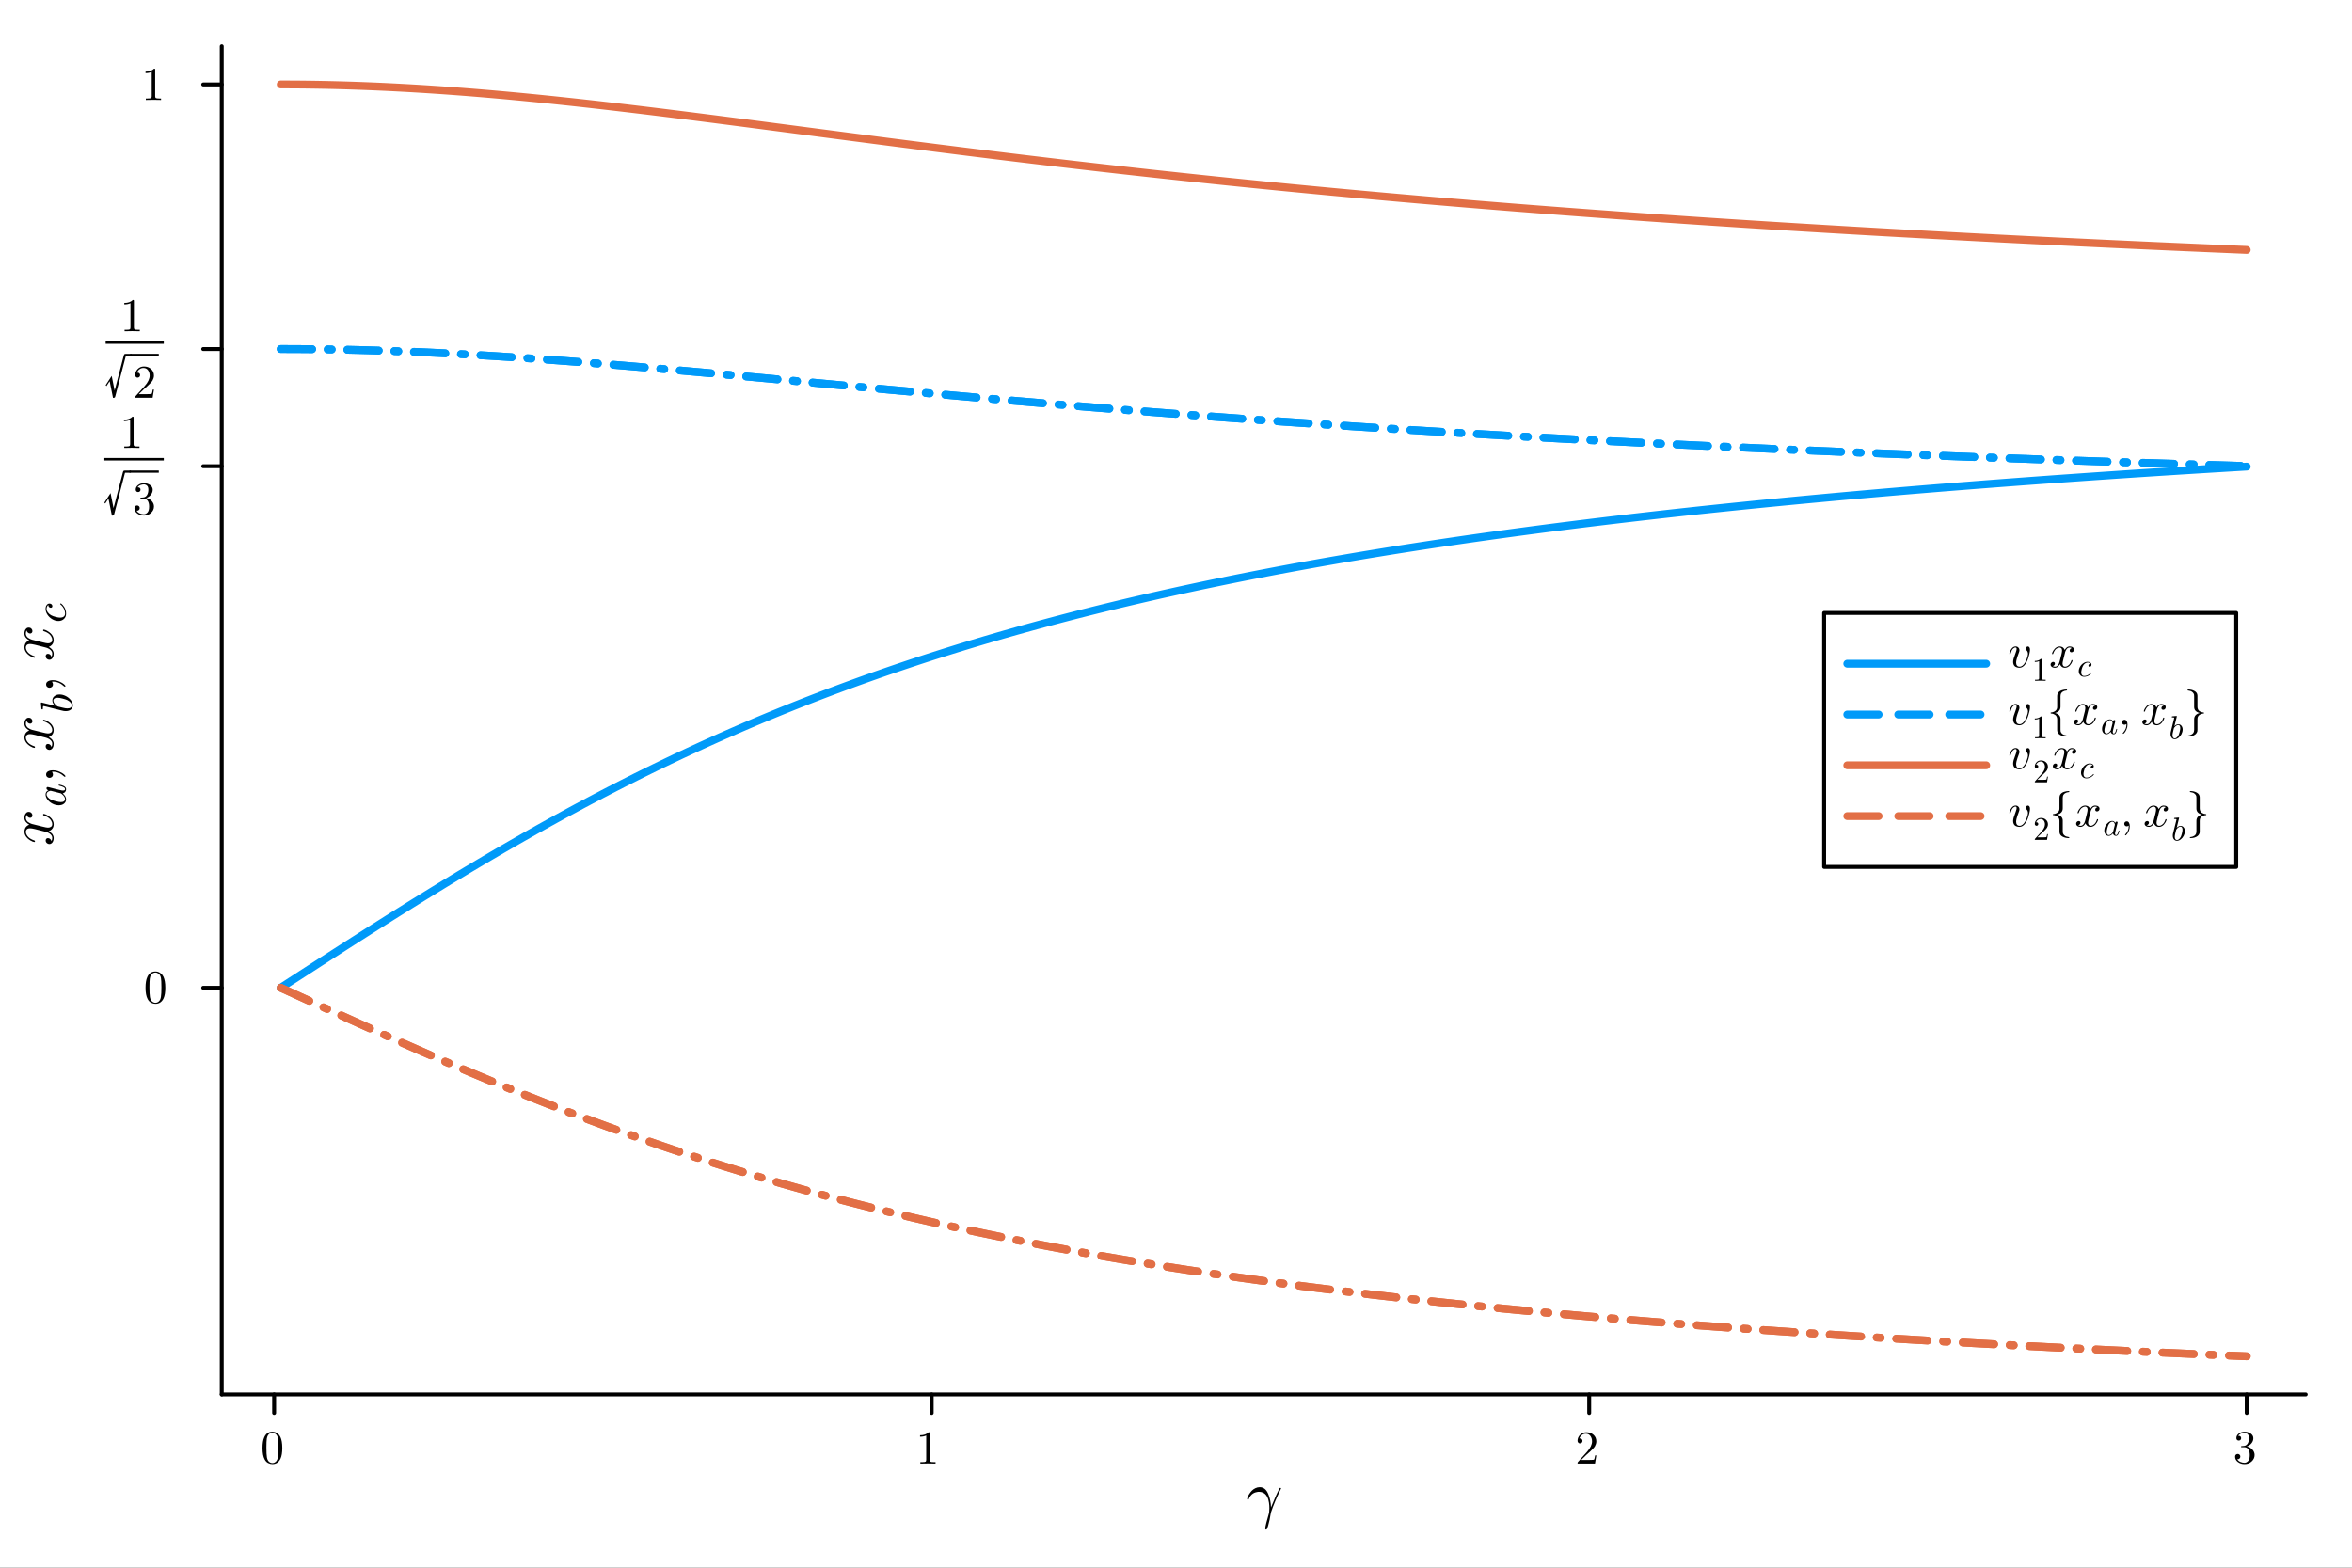 <?xml version="1.0" encoding="utf-8"?>
<svg xmlns="http://www.w3.org/2000/svg" xmlns:xlink="http://www.w3.org/1999/xlink" width="600" height="400" viewBox="0 0 2400 1600">
<rect x="0" y="0" width="2400" height="1600" fill="#333333" stroke="none"/>
<defs>
  <clipPath id="clip130">
    <rect x="0" y="0" width="2400" height="1600"/>
  </clipPath>
</defs>
<path clip-path="url(#clip130)" d="M0 1600 L2400 1600 L2400 0 L0 0  Z" fill="#ffffff" fill-rule="evenodd" fill-opacity="1"/>
<defs>
  <clipPath id="clip131">
    <rect x="480" y="0" width="1681" height="1600"/>
  </clipPath>
</defs>
<defs>
  <clipPath id="clip132">
    <rect x="1382" y="459" width="959" height="1001"/>
  </clipPath>
</defs>
<path clip-path="url(#clip130)" d="M226.265 1423.18 L2352.76 1423.18 L2352.76 47.244 L226.265 47.244  Z" fill="#ffffff" fill-rule="evenodd" fill-opacity="1"/>
<defs>
  <clipPath id="clip133">
    <rect x="226" y="47" width="2127" height="1377"/>
  </clipPath>
</defs>
<polyline clip-path="url(#clip130)" style="stroke:#000000; stroke-linecap:round; stroke-linejoin:round; stroke-width:4; stroke-opacity:1; fill:none" points="226.265,1423.18 2352.76,1423.18 "/>
<polyline clip-path="url(#clip130)" style="stroke:#000000; stroke-linecap:round; stroke-linejoin:round; stroke-width:4; stroke-opacity:1; fill:none" points="279.739,1423.18 279.739,1442.08 "/>
<polyline clip-path="url(#clip130)" style="stroke:#000000; stroke-linecap:round; stroke-linejoin:round; stroke-width:4; stroke-opacity:1; fill:none" points="950.683,1423.18 950.683,1442.08 "/>
<polyline clip-path="url(#clip130)" style="stroke:#000000; stroke-linecap:round; stroke-linejoin:round; stroke-width:4; stroke-opacity:1; fill:none" points="1621.63,1423.18 1621.63,1442.08 "/>
<polyline clip-path="url(#clip130)" style="stroke:#000000; stroke-linecap:round; stroke-linejoin:round; stroke-width:4; stroke-opacity:1; fill:none" points="2292.57,1423.18 2292.57,1442.08 "/>
<path clip-path="url(#clip130)" d="M267.864 1477.86 Q267.864 1470.8 269.644 1466.96 Q272.127 1461.25 277.982 1461.25 Q279.224 1461.25 280.512 1461.6 Q281.824 1461.93 283.463 1463.22 Q285.126 1464.5 286.133 1466.61 Q288.054 1470.69 288.054 1477.86 Q288.054 1484.86 286.274 1488.68 Q283.674 1494.25 277.935 1494.25 Q275.781 1494.25 273.579 1493.15 Q271.401 1492.05 270.019 1489.4 Q267.864 1485.44 267.864 1477.86 M271.846 1477.27 Q271.846 1484.51 272.361 1487.39 Q272.946 1490.5 274.539 1491.86 Q276.155 1493.2 277.935 1493.2 Q279.856 1493.2 281.449 1491.77 Q283.065 1490.32 283.557 1487.2 Q284.096 1484.13 284.072 1477.27 Q284.072 1470.59 283.604 1467.92 Q282.971 1464.81 281.285 1463.57 Q279.622 1462.3 277.935 1462.3 Q277.303 1462.3 276.624 1462.49 Q275.968 1462.68 275.008 1463.22 Q274.047 1463.75 273.298 1465.09 Q272.572 1466.42 272.22 1468.44 Q271.846 1471.04 271.846 1477.27 Z" fill="#000000" fill-rule="nonzero" fill-opacity="1" /><path clip-path="url(#clip130)" d="M938.808 1466.34 L938.808 1464.84 Q944.57 1464.84 947.545 1461.77 Q948.365 1461.77 948.505 1461.96 Q948.646 1462.15 948.646 1463.01 L948.646 1489.93 Q948.646 1491.35 949.348 1491.8 Q950.051 1492.24 953.119 1492.24 L954.642 1492.24 L954.642 1493.72 Q952.955 1493.58 946.866 1493.58 Q940.776 1493.58 939.113 1493.72 L939.113 1492.24 L940.635 1492.24 Q943.657 1492.24 944.383 1491.82 Q945.109 1491.38 945.109 1489.93 L945.109 1465.07 Q942.603 1466.34 938.808 1466.34 Z" fill="#000000" fill-rule="nonzero" fill-opacity="1" /><path clip-path="url(#clip130)" d="M1609.75 1493.72 Q1609.75 1492.85 1609.82 1492.6 Q1609.92 1492.34 1610.29 1491.94 L1619.5 1481.68 Q1624.53 1476.01 1624.53 1471.07 Q1624.53 1467.86 1622.85 1465.57 Q1621.18 1463.27 1618.11 1463.27 Q1616.01 1463.27 1614.23 1464.56 Q1612.45 1465.85 1611.63 1468.14 Q1611.77 1468.1 1612.26 1468.1 Q1613.45 1468.1 1614.11 1468.85 Q1614.79 1469.6 1614.79 1470.6 Q1614.79 1471.89 1613.95 1472.52 Q1613.13 1473.13 1612.31 1473.13 Q1611.98 1473.13 1611.53 1473.06 Q1611.11 1472.99 1610.43 1472.34 Q1609.75 1471.66 1609.75 1470.46 Q1609.75 1467.11 1612.28 1464.44 Q1614.84 1461.77 1618.72 1461.77 Q1623.13 1461.77 1626.01 1464.4 Q1628.91 1467 1628.91 1471.07 Q1628.91 1472.5 1628.47 1473.81 Q1628.05 1475.1 1627.46 1476.11 Q1626.9 1477.11 1625.35 1478.73 Q1623.81 1480.35 1622.56 1481.49 Q1621.32 1482.64 1618.54 1485.08 L1613.45 1490.02 L1622.1 1490.02 Q1626.31 1490.02 1626.64 1489.64 Q1627.11 1488.97 1627.69 1485.38 L1628.91 1485.38 L1627.55 1493.72 L1609.75 1493.72 Z" fill="#000000" fill-rule="nonzero" fill-opacity="1" /><path clip-path="url(#clip130)" d="M2280.7 1486.73 Q2280.7 1485.3 2281.52 1484.62 Q2282.34 1483.94 2283.39 1483.94 Q2284.49 1483.94 2285.26 1484.67 Q2286.06 1485.37 2286.06 1486.62 Q2286.06 1487.95 2285.12 1488.7 Q2284.21 1489.45 2282.9 1489.26 Q2284.05 1491.18 2286.15 1492.05 Q2288.29 1492.92 2290.25 1492.92 Q2292.31 1492.92 2293.98 1491.14 Q2295.66 1489.36 2295.66 1485 Q2295.66 1481.3 2294.21 1479.17 Q2292.78 1477.04 2289.95 1477.04 L2287.84 1477.04 Q2287.11 1477.04 2286.9 1476.96 Q2286.69 1476.89 2286.69 1476.5 Q2286.69 1476.03 2287.42 1475.93 Q2288.15 1475.93 2289.29 1475.79 Q2292.08 1475.7 2293.56 1473.29 Q2294.89 1471.04 2294.89 1467.83 Q2294.89 1464.9 2293.49 1463.68 Q2292.1 1462.44 2290.3 1462.44 Q2288.61 1462.44 2286.76 1463.15 Q2284.91 1463.85 2283.91 1465.42 Q2286.88 1465.42 2286.88 1467.83 Q2286.88 1468.88 2286.2 1469.59 Q2285.55 1470.27 2284.44 1470.27 Q2283.39 1470.27 2282.69 1469.61 Q2281.99 1468.93 2281.99 1467.78 Q2281.99 1465.04 2284.42 1463.15 Q2286.88 1461.25 2290.49 1461.25 Q2294.05 1461.25 2296.67 1463.12 Q2299.32 1465 2299.32 1467.88 Q2299.32 1470.71 2297.44 1473.03 Q2295.57 1475.35 2292.6 1476.31 Q2296.25 1477.04 2298.43 1479.52 Q2300.61 1481.98 2300.61 1485 Q2300.61 1488.75 2297.66 1491.51 Q2294.7 1494.25 2290.39 1494.25 Q2286.41 1494.25 2283.55 1492.1 Q2280.7 1489.94 2280.7 1486.73 Z" fill="#000000" fill-rule="nonzero" fill-opacity="1" /><path clip-path="url(#clip130)" d="M1307.23 1519.19 Q1307.23 1519.45 1305.97 1521.7 Q1303.88 1525.86 1301.2 1532.2 Q1298.53 1538.55 1297.02 1543.25 Q1296.69 1544.38 1296.47 1545.83 Q1295.89 1550.27 1294.02 1557.16 Q1293.38 1559.32 1292.96 1560.22 Q1292.54 1561.12 1291.93 1561.12 Q1291.06 1561.12 1291.06 1559.93 Q1291.06 1558.74 1292.15 1554.3 Q1293.28 1549.85 1294.5 1545.76 Q1295.28 1543.51 1295.28 1539.29 Q1295.28 1537.94 1295.21 1536.71 Q1295.15 1535.49 1294.89 1533.72 Q1294.63 1531.95 1294.21 1530.5 Q1293.8 1529.05 1292.99 1527.53 Q1292.19 1525.99 1291.09 1524.96 Q1290 1523.89 1288.32 1523.22 Q1286.68 1522.54 1284.62 1522.54 Q1284.1 1522.54 1283.46 1522.61 Q1282.85 1522.64 1281.36 1523.06 Q1279.91 1523.48 1278.69 1524.22 Q1277.47 1524.92 1276.15 1526.5 Q1274.83 1528.08 1274.12 1530.21 L1273.86 1530.53 Q1273.44 1530.53 1273.22 1530.53 Q1273.02 1530.5 1272.8 1530.34 Q1272.6 1530.17 1272.6 1529.88 Q1272.6 1529.21 1273.12 1527.86 Q1273.67 1526.5 1274.76 1524.76 Q1275.89 1523.02 1277.34 1521.48 Q1278.82 1519.93 1280.98 1518.87 Q1283.14 1517.81 1285.45 1517.81 Q1291.41 1517.81 1294.25 1525.05 Q1296.73 1531.21 1296.95 1538.52 Q1302.1 1525.54 1305.65 1519 Q1305.84 1518.52 1306.42 1518.52 Q1307.23 1518.55 1307.23 1519.19 Z" fill="#000000" fill-rule="nonzero" fill-opacity="1" /><polyline clip-path="url(#clip130)" style="stroke:#000000; stroke-linecap:round; stroke-linejoin:round; stroke-width:4; stroke-opacity:1; fill:none" points="226.265,1423.18 226.265,47.244 "/>
<polyline clip-path="url(#clip130)" style="stroke:#000000; stroke-linecap:round; stroke-linejoin:round; stroke-width:4; stroke-opacity:1; fill:none" points="226.265,1008.13 207.367,1008.13 "/>
<polyline clip-path="url(#clip130)" style="stroke:#000000; stroke-linecap:round; stroke-linejoin:round; stroke-width:4; stroke-opacity:1; fill:none" points="226.265,475.847 207.367,475.847 "/>
<polyline clip-path="url(#clip130)" style="stroke:#000000; stroke-linecap:round; stroke-linejoin:round; stroke-width:4; stroke-opacity:1; fill:none" points="226.265,356.218 207.367,356.218 "/>
<polyline clip-path="url(#clip130)" style="stroke:#000000; stroke-linecap:round; stroke-linejoin:round; stroke-width:4; stroke-opacity:1; fill:none" points="226.265,86.186 207.367,86.186 "/>
<path clip-path="url(#clip130)" d="M148.515 1008.09 Q148.515 1001.04 150.295 997.198 Q152.777 991.483 158.633 991.483 Q159.874 991.483 161.163 991.834 Q162.474 992.162 164.114 993.45 Q165.777 994.738 166.784 996.846 Q168.705 1000.92 168.705 1008.09 Q168.705 1015.09 166.925 1018.91 Q164.325 1024.48 158.586 1024.48 Q156.431 1024.48 154.23 1023.38 Q152.051 1022.28 150.669 1019.64 Q148.515 1015.68 148.515 1008.09 M152.496 1007.5 Q152.496 1014.74 153.012 1017.62 Q153.597 1020.74 155.19 1022.1 Q156.806 1023.43 158.586 1023.43 Q160.507 1023.43 162.1 1022 Q163.716 1020.55 164.208 1017.43 Q164.746 1014.37 164.723 1007.5 Q164.723 1000.83 164.254 998.158 Q163.622 995.043 161.936 993.802 Q160.273 992.537 158.586 992.537 Q157.954 992.537 157.275 992.724 Q156.619 992.912 155.658 993.45 Q154.698 993.989 153.949 995.324 Q153.222 996.659 152.871 998.673 Q152.496 1001.27 152.496 1007.5 Z" fill="#000000" fill-rule="nonzero" fill-opacity="1" /><path clip-path="url(#clip130)" d="M126.5 429.795 L126.5 428.296 Q132.262 428.296 135.237 425.228 Q136.057 425.228 136.197 425.415 Q136.338 425.603 136.338 426.469 L136.338 453.382 Q136.338 454.81 137.04 455.255 Q137.743 455.7 140.811 455.7 L142.334 455.7 L142.334 457.176 Q140.647 457.036 134.557 457.036 Q128.468 457.036 126.805 457.176 L126.805 455.7 L128.327 455.7 Q131.349 455.7 132.075 455.279 Q132.801 454.834 132.801 453.382 L132.801 428.53 Q130.295 429.795 126.5 429.795 Z" fill="#000000" fill-rule="nonzero" fill-opacity="1" /><path clip-path="url(#clip130)" d="M106.5 469.976 L167.145 469.976 L167.145 467.416 L106.5 467.416  Z" fill="#000000" fill-rule="evenodd" fill-opacity="1"/>
<path clip-path="url(#clip130)" d="M106.5 513.01 L112.811 503.277 L115.378 516.192 L115.859 518.546 Q115.966 517.931 116.287 516.888 Q116.635 515.818 116.688 515.551 L125.165 483.008 Q125.218 482.794 125.298 482.446 Q125.405 482.072 125.459 481.938 Q125.512 481.805 125.593 481.537 Q125.673 481.27 125.726 481.19 Q125.78 481.083 125.86 480.895 Q125.94 480.708 126.047 480.655 Q126.154 480.601 126.288 480.494 Q126.422 480.387 126.582 480.361 Q126.769 480.334 126.956 480.307 Q127.144 480.28 127.411 480.28 L132.197 480.28 Q133.882 480.28 133.882 481.377 Q133.882 482.473 132.251 482.473 L127.571 482.473 L116.528 524.696 Q116.367 525.311 116.234 525.552 Q116.127 525.792 115.752 526.006 Q115.378 526.22 114.709 526.22 L114.175 526.22 L110.672 508.812 L107.383 513.893 L106.5 513.01 Z" fill="#000000" fill-rule="nonzero" fill-opacity="1" /><path clip-path="url(#clip130)" d="M132.081 482.49 L162.025 482.49 L162.025 480.216 L132.081 480.216  Z" fill="#000000" fill-rule="evenodd" fill-opacity="1"/>
<path clip-path="url(#clip130)" d="M137.201 518.666 Q137.201 517.238 138.021 516.558 Q138.841 515.879 139.895 515.879 Q140.996 515.879 141.769 516.605 Q142.565 517.308 142.565 518.549 Q142.565 519.884 141.628 520.634 Q140.715 521.383 139.403 521.196 Q140.551 523.117 142.659 523.983 Q144.79 524.85 146.758 524.85 Q148.819 524.85 150.482 523.07 Q152.168 521.29 152.168 516.933 Q152.168 513.232 150.716 511.101 Q149.287 508.97 146.453 508.97 L144.345 508.97 Q143.619 508.97 143.408 508.899 Q143.198 508.829 143.198 508.431 Q143.198 507.962 143.924 507.869 Q144.65 507.869 145.797 507.728 Q148.585 507.634 150.06 505.222 Q151.395 502.973 151.395 499.765 Q151.395 496.837 149.99 495.619 Q148.608 494.377 146.805 494.377 Q145.118 494.377 143.268 495.08 Q141.417 495.783 140.41 497.352 Q143.385 497.352 143.385 499.765 Q143.385 500.819 142.706 501.521 Q142.05 502.2 140.949 502.2 Q139.895 502.2 139.192 501.545 Q138.49 500.865 138.49 499.718 Q138.49 496.977 140.926 495.08 Q143.385 493.183 146.992 493.183 Q150.552 493.183 153.176 495.057 Q155.822 496.93 155.822 499.811 Q155.822 502.645 153.948 504.964 Q152.075 507.283 149.1 508.243 Q152.754 508.97 154.932 511.452 Q157.11 513.912 157.11 516.933 Q157.11 520.681 154.159 523.445 Q151.208 526.185 146.898 526.185 Q142.916 526.185 140.059 524.03 Q137.201 521.875 137.201 518.666 Z" fill="#000000" fill-rule="nonzero" fill-opacity="1" /><path clip-path="url(#clip130)" d="M126.824 310.695 L126.824 309.196 Q132.586 309.196 135.561 306.128 Q136.38 306.128 136.521 306.315 Q136.662 306.502 136.662 307.369 L136.662 334.281 Q136.662 335.71 137.364 336.155 Q138.067 336.6 141.135 336.6 L142.658 336.6 L142.658 338.076 Q140.971 337.935 134.881 337.935 Q128.792 337.935 127.129 338.076 L127.129 336.6 L128.651 336.6 Q131.673 336.6 132.399 336.179 Q133.125 335.734 133.125 334.281 L133.125 309.43 Q130.619 310.695 126.824 310.695 Z" fill="#000000" fill-rule="nonzero" fill-opacity="1" /><path clip-path="url(#clip130)" d="M107.824 350.876 L167.145 350.876 L167.145 348.316 L107.824 348.316  Z" fill="#000000" fill-rule="evenodd" fill-opacity="1"/>
<path clip-path="url(#clip130)" d="M107.824 393.15 L113.99 383.64 L116.498 396.258 L116.968 398.557 Q117.072 397.957 117.386 396.938 Q117.725 395.893 117.778 395.631 L126.059 363.838 Q126.111 363.629 126.19 363.289 Q126.294 362.923 126.347 362.793 Q126.399 362.662 126.477 362.401 Q126.556 362.14 126.608 362.061 Q126.66 361.957 126.738 361.774 Q126.817 361.591 126.921 361.539 Q127.026 361.486 127.156 361.382 Q127.287 361.277 127.444 361.251 Q127.627 361.225 127.81 361.199 Q127.992 361.173 128.254 361.173 L132.93 361.173 Q134.576 361.173 134.576 362.244 Q134.576 363.315 132.982 363.315 L128.41 363.315 L117.621 404.566 Q117.464 405.167 117.334 405.402 Q117.229 405.637 116.863 405.846 Q116.498 406.055 115.844 406.055 L115.322 406.055 L111.9 389.048 L108.686 394.012 L107.824 393.15 Z" fill="#000000" fill-rule="nonzero" fill-opacity="1" /><path clip-path="url(#clip130)" d="M132.816 363.338 L162.025 363.338 L162.025 361.116 L132.816 361.116  Z" fill="#000000" fill-rule="evenodd" fill-opacity="1"/>
<path clip-path="url(#clip130)" d="M137.936 405.979 Q137.936 405.112 138.006 404.854 Q138.1 404.597 138.475 404.198 L147.68 393.939 Q152.715 388.271 152.715 383.329 Q152.715 380.12 151.029 377.825 Q149.366 375.529 146.298 375.529 Q144.19 375.529 142.409 376.818 Q140.629 378.106 139.81 380.401 Q139.95 380.354 140.442 380.354 Q141.637 380.354 142.292 381.104 Q142.972 381.853 142.972 382.861 Q142.972 384.149 142.128 384.781 Q141.309 385.39 140.489 385.39 Q140.161 385.39 139.716 385.32 Q139.294 385.25 138.615 384.594 Q137.936 383.915 137.936 382.72 Q137.936 379.371 140.465 376.701 Q143.018 374.03 146.907 374.03 Q151.31 374.03 154.191 376.654 Q157.095 379.254 157.095 383.329 Q157.095 384.758 156.65 386.069 Q156.229 387.358 155.643 388.365 Q155.081 389.372 153.535 390.988 Q151.989 392.604 150.748 393.752 Q149.506 394.9 146.719 397.336 L141.637 402.278 L150.279 402.278 Q154.495 402.278 154.823 401.903 Q155.292 401.224 155.877 397.64 L157.095 397.64 L155.737 405.979 L137.936 405.979 Z" fill="#000000" fill-rule="nonzero" fill-opacity="1" /><path clip-path="url(#clip130)" d="M148.515 74.625 L148.515 73.126 Q154.276 73.126 157.251 70.058 Q158.071 70.058 158.211 70.245 Q158.352 70.433 158.352 71.299 L158.352 98.212 Q158.352 99.64 159.055 100.085 Q159.757 100.53 162.826 100.53 L164.348 100.53 L164.348 102.006 Q162.662 101.865 156.572 101.865 Q150.482 101.865 148.819 102.006 L148.819 100.53 L150.341 100.53 Q153.363 100.53 154.089 100.109 Q154.815 99.664 154.815 98.212 L154.815 73.36 Q152.309 74.625 148.515 74.625 Z" fill="#000000" fill-rule="nonzero" fill-opacity="1" /><path clip-path="url(#clip130)" d="M29.244 828.611 Q31.047 828.611 32.078 829.738 Q33.077 830.865 33.077 832.153 Q33.077 833.377 32.368 834.021 Q31.66 834.665 30.758 834.665 Q29.534 834.665 28.471 833.764 Q27.408 832.862 27.183 831.509 Q26.346 832.83 26.346 834.794 Q26.346 836.082 27.022 837.21 Q27.698 838.305 28.568 838.981 Q29.437 839.625 30.693 840.205 Q31.917 840.752 32.658 840.978 Q33.366 841.171 34.139 841.332 L43.157 843.586 Q47.44 844.681 48.954 844.681 Q50.822 844.681 52.078 843.78 Q53.302 842.878 53.302 841.074 Q53.302 840.366 53.109 839.561 Q52.883 838.756 52.303 837.725 Q51.691 836.662 50.79 835.728 Q49.856 834.762 48.278 833.828 Q46.7 832.894 44.671 832.282 Q43.962 832.089 43.962 831.445 Q43.962 830.64 44.606 830.64 Q45.154 830.64 46.313 831.091 Q47.44 831.509 48.922 832.443 Q50.371 833.345 51.691 834.537 Q52.98 835.728 53.882 837.499 Q54.783 839.271 54.783 841.203 Q54.783 843.973 53.302 845.809 Q51.82 847.644 49.759 848.321 Q50.049 848.482 50.435 848.707 Q50.822 848.933 51.691 849.609 Q52.529 850.253 53.173 850.994 Q53.785 851.734 54.268 852.894 Q54.783 854.021 54.783 855.245 Q54.783 856.791 54.332 858.176 Q53.882 859.528 52.851 860.494 Q51.82 861.461 50.403 861.461 Q48.825 861.461 47.73 860.398 Q46.603 859.303 46.603 857.821 Q46.603 856.887 47.151 856.147 Q47.698 855.374 48.89 855.374 Q50.21 855.374 51.208 856.275 Q52.207 857.177 52.464 858.465 Q53.302 857.145 53.302 855.18 Q53.302 853.055 51.434 851.38 Q49.566 849.706 46.442 848.9 Q38.938 846.904 35.589 846.131 Q32.207 845.358 30.758 845.358 Q29.405 845.358 28.471 845.712 Q27.537 846.066 27.118 846.678 Q26.668 847.258 26.506 847.805 Q26.346 848.321 26.346 848.9 Q26.346 849.867 26.732 850.962 Q27.118 852.024 28.02 853.313 Q28.89 854.569 30.693 855.76 Q32.497 856.952 34.977 857.757 Q35.717 857.918 35.717 858.627 Q35.685 859.399 35.041 859.399 Q34.494 859.399 33.366 858.981 Q32.207 858.53 30.758 857.628 Q29.308 856.694 28.02 855.503 Q26.7 854.279 25.798 852.507 Q24.896 850.704 24.896 848.772 Q24.896 847.902 25.09 847.065 Q25.25 846.195 25.734 845.164 Q26.217 844.102 27.279 843.168 Q28.342 842.234 29.888 841.654 Q29.147 841.268 28.439 840.752 Q27.73 840.205 26.861 839.367 Q25.959 838.498 25.444 837.306 Q24.896 836.082 24.896 834.73 Q24.896 833.409 25.25 832.121 Q25.573 830.833 26.635 829.738 Q27.666 828.611 29.244 828.611 Z" fill="#000000" fill-rule="nonzero" fill-opacity="1" /><path clip-path="url(#clip130)" d="M60.299 800.743 Q63.207 801.352 64.875 802.141 Q67.423 803.403 67.423 805.545 Q67.423 807.168 66.431 808.318 Q65.439 809.468 63.951 809.738 Q67.423 812.691 67.423 815.757 Q67.423 818.463 65.371 820.176 Q63.297 821.889 60.029 821.889 Q56.737 821.889 53.581 820.266 Q50.425 818.62 48.463 816.028 Q46.502 813.435 46.502 810.775 Q46.502 807.957 49.455 806.514 Q48.644 806.402 48.035 805.883 Q47.426 805.365 47.426 804.576 Q47.426 803.967 47.764 803.606 Q48.08 803.245 48.666 803.245 Q48.959 803.245 50.244 803.561 L56.692 805.229 L60.863 806.244 Q62.396 806.627 62.959 806.74 Q63.523 806.83 64.267 806.83 Q66.386 806.83 66.386 805.455 Q66.386 804.778 65.958 804.237 Q65.529 803.696 64.627 803.268 Q63.726 802.84 62.892 802.569 Q62.035 802.299 60.682 801.938 Q60.141 801.825 60.006 801.735 Q59.848 801.622 59.848 801.307 Q59.848 800.743 60.299 800.743 M51.574 807.078 Q51.371 807.078 50.808 807.236 Q50.244 807.394 49.455 807.754 Q48.666 808.115 48.103 808.904 Q47.517 809.67 47.517 810.708 Q47.517 812.105 48.711 813.571 Q49.906 815.013 51.935 816.073 Q53.558 816.885 56.962 817.764 Q60.367 818.62 62.057 818.62 Q63.094 818.62 64.019 818.395 Q64.921 818.147 65.665 817.448 Q66.386 816.749 66.386 815.667 Q66.386 813.03 63.117 810.437 Q62.553 809.941 62.328 809.828 Q62.08 809.693 61.404 809.513 L52.364 807.213 Q51.687 807.078 51.574 807.078 Z" fill="#000000" fill-rule="nonzero" fill-opacity="1" /><path clip-path="url(#clip130)" d="M52.98 792.97 Q51.917 793.904 50.532 793.904 Q49.147 793.904 48.117 793.002 Q47.054 792.068 47.054 790.394 Q47.054 788.429 48.954 787.302 Q50.822 786.175 53.978 786.175 Q57.392 786.175 60.548 787.56 Q63.736 788.944 65.25 790.297 Q66.764 791.65 66.764 792.197 Q66.764 792.841 66.055 792.841 Q65.798 792.841 65.315 792.39 Q60.226 787.656 53.978 787.624 Q52.98 787.624 52.98 787.753 L53.109 787.914 Q54.042 789.041 54.042 790.394 Q54.042 792.036 52.98 792.97 Z" fill="#000000" fill-rule="nonzero" fill-opacity="1" /><path clip-path="url(#clip130)" d="M29.244 732.509 Q31.047 732.509 32.078 733.636 Q33.077 734.763 33.077 736.052 Q33.077 737.275 32.368 737.92 Q31.66 738.564 30.758 738.564 Q29.534 738.564 28.471 737.662 Q27.408 736.76 27.183 735.408 Q26.346 736.728 26.346 738.693 Q26.346 739.981 27.022 741.108 Q27.698 742.203 28.568 742.879 Q29.437 743.523 30.693 744.103 Q31.917 744.651 32.658 744.876 Q33.366 745.069 34.139 745.23 L43.157 747.485 Q47.44 748.58 48.954 748.58 Q50.822 748.58 52.078 747.678 Q53.302 746.776 53.302 744.973 Q53.302 744.264 53.109 743.459 Q52.883 742.654 52.303 741.623 Q51.691 740.56 50.79 739.627 Q49.856 738.66 48.278 737.726 Q46.7 736.792 44.671 736.18 Q43.962 735.987 43.962 735.343 Q43.962 734.538 44.606 734.538 Q45.154 734.538 46.313 734.989 Q47.44 735.408 48.922 736.342 Q50.371 737.243 51.691 738.435 Q52.98 739.627 53.882 741.398 Q54.783 743.169 54.783 745.102 Q54.783 747.871 53.302 749.707 Q51.82 751.543 49.759 752.219 Q50.049 752.38 50.435 752.605 Q50.822 752.831 51.691 753.507 Q52.529 754.151 53.173 754.892 Q53.785 755.633 54.268 756.792 Q54.783 757.919 54.783 759.143 Q54.783 760.689 54.332 762.074 Q53.882 763.427 52.851 764.393 Q51.82 765.359 50.403 765.359 Q48.825 765.359 47.73 764.296 Q46.603 763.201 46.603 761.72 Q46.603 760.786 47.151 760.045 Q47.698 759.272 48.89 759.272 Q50.21 759.272 51.208 760.174 Q52.207 761.076 52.464 762.364 Q53.302 761.043 53.302 759.079 Q53.302 756.953 51.434 755.279 Q49.566 753.604 46.442 752.799 Q38.938 750.802 35.589 750.029 Q32.207 749.256 30.758 749.256 Q29.405 749.256 28.471 749.61 Q27.537 749.965 27.118 750.577 Q26.668 751.156 26.506 751.704 Q26.346 752.219 26.346 752.799 Q26.346 753.765 26.732 754.86 Q27.118 755.923 28.02 757.211 Q28.89 758.467 30.693 759.659 Q32.497 760.85 34.977 761.655 Q35.717 761.816 35.717 762.525 Q35.685 763.298 35.041 763.298 Q34.494 763.298 33.366 762.879 Q32.207 762.428 30.758 761.527 Q29.308 760.593 28.02 759.401 Q26.7 758.177 25.798 756.406 Q24.896 754.602 24.896 752.67 Q24.896 751.8 25.09 750.963 Q25.25 750.093 25.734 749.063 Q26.217 748 27.279 747.066 Q28.342 746.132 29.888 745.552 Q29.147 745.166 28.439 744.651 Q27.73 744.103 26.861 743.266 Q25.959 742.396 25.444 741.205 Q24.896 739.981 24.896 738.628 Q24.896 737.308 25.25 736.019 Q25.573 734.731 26.635 733.636 Q27.666 732.509 29.244 732.509 Z" fill="#000000" fill-rule="nonzero" fill-opacity="1" /><path clip-path="url(#clip130)" d="M60.784 708.789 Q64.031 708.789 67.209 710.435 Q70.365 712.058 72.349 714.674 Q74.333 717.266 74.333 719.926 Q74.333 722.519 72.349 724.165 Q70.343 725.788 67.074 725.788 Q65.924 725.788 65.113 725.652 Q64.301 725.517 62.407 725.044 L47.348 721.256 Q44.53 720.603 44.507 720.603 Q44.237 720.603 44.102 720.715 Q43.944 720.806 43.831 721.347 Q43.718 721.888 43.718 722.925 Q43.718 723.353 43.696 723.556 Q43.673 723.736 43.56 723.894 Q43.425 724.029 43.155 724.029 Q42.772 724.029 42.569 723.872 Q42.343 723.691 42.298 723.556 Q42.253 723.421 42.23 723.15 Q42.208 722.767 42.095 721.482 Q41.96 720.197 41.87 719.092 Q41.779 717.987 41.779 717.514 Q41.779 717.244 41.915 717.108 Q42.028 716.95 42.163 716.95 L42.276 716.928 L56.185 720.332 Q53.412 717.649 53.412 714.921 Q53.412 712.194 55.509 710.503 Q57.605 708.789 60.784 708.789 M58.755 712.126 Q56.614 712.126 55.532 712.938 Q54.427 713.727 54.427 715.034 Q54.427 716.139 55.261 717.582 Q56.095 719.025 58.124 720.558 Q58.507 720.851 58.733 720.963 Q58.958 721.053 59.725 721.256 L63.986 722.271 Q66.894 723.015 68.652 723.015 Q71.042 723.015 72.169 722.136 Q73.296 721.256 73.296 719.926 Q73.296 718.529 72.056 717.063 Q70.816 715.598 68.562 714.471 Q67.074 713.772 63.873 712.96 Q60.649 712.126 58.755 712.126 Z" fill="#000000" fill-rule="nonzero" fill-opacity="1" /><path clip-path="url(#clip130)" d="M52.98 700.981 Q51.917 701.915 50.532 701.915 Q49.147 701.915 48.117 701.013 Q47.054 700.079 47.054 698.404 Q47.054 696.44 48.954 695.313 Q50.822 694.186 53.978 694.186 Q57.392 694.186 60.548 695.57 Q63.736 696.955 65.25 698.308 Q66.764 699.661 66.764 700.208 Q66.764 700.852 66.055 700.852 Q65.798 700.852 65.315 700.401 Q60.226 695.667 53.978 695.635 Q52.98 695.635 52.98 695.764 L53.109 695.925 Q54.042 697.052 54.042 698.404 Q54.042 700.047 52.98 700.981 Z" fill="#000000" fill-rule="nonzero" fill-opacity="1" /><path clip-path="url(#clip130)" d="M29.244 640.52 Q31.047 640.52 32.078 641.647 Q33.077 642.774 33.077 644.063 Q33.077 645.286 32.368 645.93 Q31.66 646.575 30.758 646.575 Q29.534 646.575 28.471 645.673 Q27.408 644.771 27.183 643.418 Q26.346 644.739 26.346 646.703 Q26.346 647.992 27.022 649.119 Q27.698 650.214 28.568 650.89 Q29.437 651.534 30.693 652.114 Q31.917 652.661 32.658 652.887 Q33.366 653.08 34.139 653.241 L43.157 655.496 Q47.44 656.591 48.954 656.591 Q50.822 656.591 52.078 655.689 Q53.302 654.787 53.302 652.984 Q53.302 652.275 53.109 651.47 Q52.883 650.665 52.303 649.634 Q51.691 648.571 50.79 647.637 Q49.856 646.671 48.278 645.737 Q46.7 644.803 44.671 644.191 Q43.962 643.998 43.962 643.354 Q43.962 642.549 44.606 642.549 Q45.154 642.549 46.313 643 Q47.44 643.418 48.922 644.352 Q50.371 645.254 51.691 646.446 Q52.98 647.637 53.882 649.409 Q54.783 651.18 54.783 653.112 Q54.783 655.882 53.302 657.718 Q51.82 659.554 49.759 660.23 Q50.049 660.391 50.435 660.616 Q50.822 660.842 51.691 661.518 Q52.529 662.162 53.173 662.903 Q53.785 663.644 54.268 664.803 Q54.783 665.93 54.783 667.154 Q54.783 668.7 54.332 670.085 Q53.882 671.438 52.851 672.404 Q51.82 673.37 50.403 673.37 Q48.825 673.37 47.73 672.307 Q46.603 671.212 46.603 669.731 Q46.603 668.797 47.151 668.056 Q47.698 667.283 48.89 667.283 Q50.21 667.283 51.208 668.185 Q52.207 669.086 52.464 670.375 Q53.302 669.054 53.302 667.09 Q53.302 664.964 51.434 663.289 Q49.566 661.615 46.442 660.81 Q38.938 658.813 35.589 658.04 Q32.207 657.267 30.758 657.267 Q29.405 657.267 28.471 657.621 Q27.537 657.975 27.118 658.587 Q26.668 659.167 26.506 659.715 Q26.346 660.23 26.346 660.81 Q26.346 661.776 26.732 662.871 Q27.118 663.934 28.02 665.222 Q28.89 666.478 30.693 667.669 Q32.497 668.861 34.977 669.666 Q35.717 669.827 35.717 670.536 Q35.685 671.309 35.041 671.309 Q34.494 671.309 33.366 670.89 Q32.207 670.439 30.758 669.537 Q29.308 668.603 28.02 667.412 Q26.7 666.188 25.798 664.417 Q24.896 662.613 24.896 660.681 Q24.896 659.811 25.09 658.974 Q25.25 658.104 25.734 657.074 Q26.217 656.011 27.279 655.077 Q28.342 654.143 29.888 653.563 Q29.147 653.177 28.439 652.661 Q27.73 652.114 26.861 651.277 Q25.959 650.407 25.444 649.215 Q24.896 647.992 24.896 646.639 Q24.896 645.319 25.25 644.03 Q25.573 642.742 26.635 641.647 Q27.666 640.52 29.244 640.52 Z" fill="#000000" fill-rule="nonzero" fill-opacity="1" /><path clip-path="url(#clip130)" d="M61.562 616.011 Q61.764 615.831 61.967 615.831 Q62.17 615.831 62.756 616.282 Q63.342 616.71 64.132 617.634 Q64.921 618.559 65.665 619.754 Q66.408 620.948 66.904 622.707 Q67.423 624.465 67.423 626.314 Q67.423 629.763 65.146 631.792 Q62.869 633.799 59.6 633.799 Q56.421 633.799 53.378 632.018 Q50.312 630.237 48.418 627.351 Q46.502 624.465 46.502 621.422 Q46.502 619.01 47.629 617.499 Q48.756 615.989 50.47 615.989 Q51.8 615.989 52.611 616.755 Q53.423 617.522 53.423 618.559 Q53.423 619.28 53.017 619.776 Q52.589 620.272 51.8 620.272 Q50.785 620.272 49.996 619.438 Q49.681 619.122 49.545 618.762 Q49.388 618.378 49.388 618.153 Q49.365 617.928 49.365 617.409 Q48.486 617.882 48.012 619.01 Q47.517 620.114 47.517 621.377 Q47.517 623.248 48.824 625.029 Q50.109 626.81 52.138 627.892 Q54.122 628.974 56.94 629.673 Q59.735 630.372 61.359 630.372 Q63.59 630.372 64.988 629.335 Q66.386 628.298 66.386 626.224 Q66.386 625.818 66.363 625.39 Q66.341 624.939 66.093 623.812 Q65.845 622.662 65.416 621.647 Q64.988 620.633 64.064 619.348 Q63.117 618.04 61.832 617.003 Q61.359 616.643 61.359 616.395 Q61.359 616.192 61.562 616.011 Z" fill="#000000" fill-rule="nonzero" fill-opacity="1" /><polyline clip-path="url(#clip133)" style="stroke:#009af9; stroke-linecap:round; stroke-linejoin:round; stroke-width:8; stroke-opacity:1; fill:none" points="286.448,1008.13 293.158,1003.79 299.867,999.443 306.577,995.1 313.286,990.759 319.995,986.422 326.705,982.089 333.414,977.761 340.124,973.439 346.833,969.124 353.543,964.817 360.252,960.518 366.962,956.229 373.671,951.95 380.38,947.682 387.09,943.425 393.799,939.181 400.509,934.95 407.218,930.734 413.928,926.532 420.637,922.345 427.347,918.174 434.056,914.021 440.765,909.885 447.475,905.766 454.184,901.667 460.894,897.587 467.603,893.527 474.313,889.487 481.022,885.469 487.732,881.472 494.441,877.497 501.15,873.545 507.86,869.615 514.569,865.71 521.279,861.828 527.988,857.97 534.698,854.138 541.407,850.33 548.117,846.548 554.826,842.792 561.535,839.062 568.245,835.358 574.954,831.681 581.664,828.031 588.373,824.408 595.083,820.812 601.792,817.244 608.502,813.704 615.211,810.192 621.92,806.708 628.63,803.252 635.339,799.825 642.049,796.425 648.758,793.055 655.468,789.713 662.177,786.4 668.887,783.115 675.596,779.859 682.305,776.632 689.015,773.434 695.724,770.264 702.434,767.123 709.143,764.011 715.853,760.927 722.562,757.872 729.272,754.845 735.981,751.847 742.69,748.877 749.4,745.935 756.109,743.022 762.819,740.136 769.528,737.278 776.238,734.448 782.947,731.646 789.657,728.871 796.366,726.123 803.075,723.403 809.785,720.709 816.494,718.042 823.204,715.402 829.913,712.789 836.623,710.201 843.332,707.64 850.042,705.105 856.751,702.595 863.46,700.111 870.17,697.652 876.879,695.218 883.589,692.809 890.298,690.425 897.008,688.065 903.717,685.729 910.427,683.418 917.136,681.13 923.845,678.866 930.555,676.625 937.264,674.407 943.974,672.212 950.683,670.04 957.393,667.891 964.102,665.763 970.812,663.658 977.521,661.574 984.23,659.512 990.94,657.472 997.649,655.452 1004.36,653.454 1011.07,651.476 1017.78,649.518 1024.49,647.581 1031.2,645.664 1037.91,643.766 1044.62,641.889 1051.32,640.03 1058.03,638.191 1064.74,636.37 1071.45,634.569 1078.16,632.786 1084.87,631.021 1091.58,629.274 1098.29,627.545 1105,625.834 1111.71,624.14 1118.42,622.464 1125.13,620.804 1131.84,619.162 1138.55,617.536 1145.26,615.926 1151.97,614.333 1158.68,612.756 1165.39,611.195 1172.09,609.65 1178.8,608.12 1185.51,606.605 1192.22,605.106 1198.93,603.621 1205.64,602.151 1212.35,600.696 1219.06,599.256 1225.77,597.829 1232.48,596.417 1239.19,595.019 1245.9,593.634 1252.61,592.263 1259.32,590.906 1266.03,589.561 1272.74,588.23 1279.45,586.912 1286.16,585.606 1292.86,584.314 1299.57,583.033 1306.28,581.765 1312.99,580.509 1319.7,579.266 1326.41,578.034 1333.12,576.814 1339.83,575.605 1346.54,574.408 1353.25,573.222 1359.96,572.048 1366.67,570.884 1373.38,569.732 1380.09,568.59 1386.8,567.459 1393.51,566.338 1400.22,565.228 1406.93,564.128 1413.63,563.038 1420.34,561.958 1427.05,560.889 1433.76,559.829 1440.47,558.778 1447.18,557.738 1453.89,556.706 1460.6,555.684 1467.31,554.671 1474.02,553.668 1480.73,552.673 1487.44,551.688 1494.15,550.711 1500.86,549.742 1507.57,548.783 1514.28,547.832 1520.99,546.889 1527.7,545.955 1534.4,545.028 1541.11,544.11 1547.82,543.2 1554.53,542.298 1561.24,541.403 1567.95,540.517 1574.66,539.638 1581.37,538.766 1588.08,537.902 1594.79,537.046 1601.5,536.196 1608.21,535.354 1614.92,534.519 1621.63,533.691 1628.34,532.87 1635.05,532.056 1641.76,531.249 1648.47,530.449 1655.17,529.655 1661.88,528.868 1668.59,528.087 1675.3,527.312 1682.01,526.544 1688.72,525.783 1695.43,525.027 1702.14,524.278 1708.85,523.535 1715.56,522.798 1722.27,522.066 1728.98,521.341 1735.69,520.621 1742.4,519.908 1749.11,519.2 1755.82,518.497 1762.53,517.8 1769.24,517.109 1775.94,516.423 1782.65,515.742 1789.36,515.067 1796.07,514.397 1802.78,513.732 1809.49,513.073 1816.2,512.418 1822.91,511.769 1829.62,511.124 1836.33,510.485 1843.04,509.85 1849.75,509.221 1856.46,508.596 1863.17,507.975 1869.88,507.36 1876.59,506.749 1883.3,506.143 1890.01,505.541 1896.71,504.944 1903.42,504.351 1910.13,503.762 1916.84,503.178 1923.55,502.599 1930.26,502.023 1936.97,501.452 1943.68,500.885 1950.39,500.322 1957.1,499.763 1963.81,499.208 1970.52,498.657 1977.23,498.11 1983.94,497.567 1990.65,497.028 1997.36,496.493 2004.07,495.962 2010.78,495.434 2017.48,494.911 2024.19,494.39 2030.9,493.874 2037.61,493.361 2044.32,492.852 2051.03,492.346 2057.74,491.844 2064.45,491.345 2071.16,490.85 2077.87,490.358 2084.58,489.87 2091.29,489.385 2098,488.903 2104.71,488.424 2111.42,487.949 2118.13,487.477 2124.84,487.008 2131.55,486.543 2138.25,486.08 2144.96,485.621 2151.67,485.164 2158.38,484.711 2165.09,484.261 2171.8,483.814 2178.51,483.369 2185.22,482.928 2191.93,482.489 2198.64,482.054 2205.35,481.621 2212.06,481.191 2218.77,480.764 2225.48,480.339 2232.19,479.918 2238.9,479.499 2245.61,479.083 2252.32,478.669 2259.02,478.258 2265.73,477.85 2272.44,477.444 2279.15,477.041 2285.86,476.64 2292.57,476.242 "/>
<polyline clip-path="url(#clip133)" style="stroke:#009af9; stroke-linecap:round; stroke-linejoin:round; stroke-width:8; stroke-opacity:1; fill:none" stroke-dasharray="32, 16, 4, 16" points="286.448,356.218 293.158,356.225 299.867,356.247 306.577,356.283 313.286,356.334 319.995,356.399 326.705,356.478 333.414,356.572 340.124,356.68 346.833,356.802 353.543,356.938 360.252,357.088 366.962,357.252 373.671,357.43 380.38,357.621 387.09,357.826 393.799,358.044 400.509,358.275 407.218,358.52 413.928,358.777 420.637,359.047 427.347,359.329 434.056,359.624 440.765,359.93 447.475,360.249 454.184,360.58 460.894,360.922 467.603,361.275 474.313,361.639 481.022,362.014 487.732,362.4 494.441,362.796 501.15,363.202 507.86,363.618 514.569,364.044 521.279,364.479 527.988,364.923 534.698,365.377 541.407,365.839 548.117,366.309 554.826,366.788 561.535,367.274 568.245,367.768 574.954,368.27 581.664,368.778 588.373,369.294 595.083,369.816 601.792,370.345 608.502,370.88 615.211,371.421 621.92,371.967 628.63,372.519 635.339,373.077 642.049,373.639 648.758,374.206 655.468,374.778 662.177,375.353 668.887,375.933 675.596,376.517 682.305,377.105 689.015,377.696 695.724,378.29 702.434,378.887 709.143,379.488 715.853,380.09 722.562,380.696 729.272,381.303 735.981,381.913 742.69,382.525 749.4,383.138 756.109,383.753 762.819,384.369 769.528,384.986 776.238,385.605 782.947,386.224 789.657,386.845 796.366,387.466 803.075,388.087 809.785,388.709 816.494,389.331 823.204,389.952 829.913,390.574 836.623,391.196 843.332,391.818 850.042,392.439 856.751,393.059 863.46,393.679 870.17,394.298 876.879,394.916 883.589,395.533 890.298,396.15 897.008,396.765 903.717,397.379 910.427,397.991 917.136,398.603 923.845,399.212 930.555,399.821 937.264,400.427 943.974,401.032 950.683,401.635 957.393,402.237 964.102,402.836 970.812,403.434 977.521,404.029 984.23,404.623 990.94,405.214 997.649,405.803 1004.36,406.39 1011.07,406.975 1017.78,407.558 1024.49,408.138 1031.2,408.716 1037.91,409.291 1044.62,409.864 1051.32,410.435 1058.03,411.003 1064.74,411.569 1071.45,412.132 1078.16,412.692 1084.87,413.25 1091.58,413.805 1098.29,414.358 1105,414.908 1111.71,415.455 1118.42,415.999 1125.13,416.541 1131.84,417.08 1138.55,417.617 1145.26,418.15 1151.97,418.681 1158.68,419.209 1165.39,419.734 1172.09,420.257 1178.8,420.777 1185.51,421.294 1192.22,421.808 1198.93,422.319 1205.64,422.828 1212.35,423.334 1219.06,423.836 1225.77,424.337 1232.48,424.834 1239.19,425.329 1245.9,425.82 1252.61,426.309 1259.32,426.795 1266.03,427.279 1272.74,427.759 1279.45,428.237 1286.16,428.712 1292.86,429.185 1299.57,429.654 1306.28,430.121 1312.99,430.585 1319.7,431.046 1326.41,431.505 1333.12,431.961 1339.83,432.414 1346.54,432.864 1353.25,433.312 1359.96,433.757 1366.67,434.2 1373.38,434.639 1380.09,435.077 1386.8,435.511 1393.51,435.943 1400.22,436.372 1406.93,436.799 1413.63,437.223 1420.34,437.645 1427.05,438.064 1433.76,438.48 1440.47,438.894 1447.18,439.306 1453.89,439.714 1460.6,440.121 1467.31,440.525 1474.02,440.926 1480.73,441.325 1487.44,441.722 1494.15,442.116 1500.86,442.508 1507.57,442.897 1514.28,443.284 1520.99,443.669 1527.7,444.051 1534.4,444.431 1541.11,444.809 1547.82,445.184 1554.53,445.557 1561.24,445.928 1567.95,446.296 1574.66,446.663 1581.37,447.027 1588.08,447.389 1594.79,447.748 1601.5,448.106 1608.21,448.461 1614.92,448.814 1621.63,449.165 1628.34,449.514 1635.05,449.86 1641.76,450.205 1648.47,450.548 1655.17,450.888 1661.88,451.226 1668.59,451.563 1675.3,451.897 1682.01,452.229 1688.72,452.56 1695.43,452.888 1702.14,453.214 1708.85,453.539 1715.56,453.861 1722.27,454.181 1728.98,454.5 1735.69,454.817 1742.4,455.131 1749.11,455.444 1755.82,455.755 1762.53,456.065 1769.24,456.372 1775.94,456.677 1782.65,456.981 1789.36,457.283 1796.07,457.583 1802.78,457.881 1809.49,458.178 1816.2,458.473 1822.91,458.766 1829.62,459.057 1836.33,459.347 1843.04,459.635 1849.75,459.921 1856.46,460.206 1863.17,460.489 1869.88,460.77 1876.59,461.05 1883.3,461.328 1890.01,461.605 1896.71,461.879 1903.42,462.153 1910.13,462.424 1916.84,462.695 1923.55,462.963 1930.26,463.23 1936.97,463.496 1943.68,463.76 1950.39,464.022 1957.1,464.283 1963.81,464.543 1970.52,464.801 1977.23,465.057 1983.94,465.312 1990.65,465.566 1997.36,465.818 2004.07,466.069 2010.78,466.319 2017.48,466.567 2024.19,466.813 2030.9,467.059 2037.61,467.303 2044.32,467.545 2051.03,467.786 2057.74,468.026 2064.45,468.265 2071.16,468.502 2077.87,468.738 2084.58,468.972 2091.29,469.206 2098,469.438 2104.71,469.668 2111.42,469.898 2118.13,470.126 2124.84,470.353 2131.55,470.579 2138.25,470.803 2144.96,471.027 2151.67,471.249 2158.38,471.47 2165.09,471.689 2171.8,471.908 2178.51,472.125 2185.22,472.342 2191.93,472.557 2198.64,472.771 2205.35,472.983 2212.06,473.195 2218.77,473.405 2225.48,473.615 2232.19,473.823 2238.9,474.03 2245.61,474.236 2252.32,474.441 2259.02,474.645 2265.73,474.848 2272.44,475.05 2279.15,475.251 2285.86,475.451 2292.57,475.649 "/>
<polyline clip-path="url(#clip133)" style="stroke:#009af9; stroke-linecap:round; stroke-linejoin:round; stroke-width:8; stroke-opacity:1; fill:none" stroke-dasharray="32, 16, 4, 16" points="286.448,356.218 293.158,356.225 299.867,356.247 306.577,356.283 313.286,356.334 319.995,356.399 326.705,356.478 333.414,356.572 340.124,356.68 346.833,356.802 353.543,356.938 360.252,357.088 366.962,357.252 373.671,357.43 380.38,357.621 387.09,357.826 393.799,358.044 400.509,358.275 407.218,358.52 413.928,358.777 420.637,359.047 427.347,359.329 434.056,359.624 440.765,359.93 447.475,360.249 454.184,360.58 460.894,360.922 467.603,361.275 474.313,361.639 481.022,362.014 487.732,362.4 494.441,362.796 501.15,363.202 507.86,363.618 514.569,364.044 521.279,364.479 527.988,364.923 534.698,365.377 541.407,365.839 548.117,366.309 554.826,366.788 561.535,367.274 568.245,367.768 574.954,368.27 581.664,368.778 588.373,369.294 595.083,369.816 601.792,370.345 608.502,370.88 615.211,371.421 621.92,371.967 628.63,372.519 635.339,373.077 642.049,373.639 648.758,374.206 655.468,374.778 662.177,375.353 668.887,375.933 675.596,376.517 682.305,377.105 689.015,377.696 695.724,378.29 702.434,378.887 709.143,379.488 715.853,380.09 722.562,380.696 729.272,381.303 735.981,381.913 742.69,382.525 749.4,383.138 756.109,383.753 762.819,384.369 769.528,384.986 776.238,385.605 782.947,386.224 789.657,386.845 796.366,387.466 803.075,388.087 809.785,388.709 816.494,389.331 823.204,389.952 829.913,390.574 836.623,391.196 843.332,391.818 850.042,392.439 856.751,393.059 863.46,393.679 870.17,394.298 876.879,394.916 883.589,395.533 890.298,396.15 897.008,396.765 903.717,397.379 910.427,397.991 917.136,398.603 923.845,399.212 930.555,399.821 937.264,400.427 943.974,401.032 950.683,401.635 957.393,402.237 964.102,402.836 970.812,403.434 977.521,404.029 984.23,404.623 990.94,405.214 997.649,405.803 1004.36,406.39 1011.07,406.975 1017.78,407.558 1024.49,408.138 1031.2,408.716 1037.91,409.291 1044.62,409.864 1051.32,410.435 1058.03,411.003 1064.74,411.569 1071.45,412.132 1078.16,412.692 1084.87,413.25 1091.58,413.805 1098.29,414.358 1105,414.908 1111.71,415.455 1118.42,415.999 1125.13,416.541 1131.84,417.08 1138.55,417.617 1145.26,418.15 1151.97,418.681 1158.68,419.209 1165.39,419.734 1172.09,420.257 1178.8,420.777 1185.51,421.294 1192.22,421.808 1198.93,422.319 1205.64,422.828 1212.35,423.334 1219.06,423.836 1225.77,424.337 1232.48,424.834 1239.19,425.329 1245.9,425.82 1252.61,426.309 1259.32,426.795 1266.03,427.279 1272.74,427.759 1279.45,428.237 1286.16,428.712 1292.86,429.185 1299.57,429.654 1306.28,430.121 1312.99,430.585 1319.7,431.046 1326.41,431.505 1333.12,431.961 1339.83,432.414 1346.54,432.864 1353.25,433.312 1359.96,433.757 1366.67,434.2 1373.38,434.639 1380.09,435.077 1386.8,435.511 1393.51,435.943 1400.22,436.372 1406.93,436.799 1413.63,437.223 1420.34,437.645 1427.05,438.064 1433.76,438.48 1440.47,438.894 1447.18,439.306 1453.89,439.714 1460.6,440.121 1467.31,440.525 1474.02,440.926 1480.73,441.325 1487.44,441.722 1494.15,442.116 1500.86,442.508 1507.57,442.897 1514.28,443.284 1520.99,443.669 1527.7,444.051 1534.4,444.431 1541.11,444.809 1547.82,445.184 1554.53,445.557 1561.24,445.928 1567.95,446.296 1574.66,446.663 1581.37,447.027 1588.08,447.389 1594.79,447.748 1601.5,448.106 1608.21,448.461 1614.92,448.814 1621.63,449.165 1628.34,449.514 1635.05,449.86 1641.76,450.205 1648.47,450.548 1655.17,450.888 1661.88,451.226 1668.59,451.563 1675.3,451.897 1682.01,452.229 1688.72,452.56 1695.43,452.888 1702.14,453.214 1708.85,453.539 1715.56,453.861 1722.27,454.181 1728.98,454.5 1735.69,454.817 1742.4,455.131 1749.11,455.444 1755.82,455.755 1762.53,456.065 1769.24,456.372 1775.94,456.677 1782.65,456.981 1789.36,457.283 1796.07,457.583 1802.78,457.881 1809.49,458.178 1816.2,458.473 1822.91,458.766 1829.62,459.057 1836.33,459.347 1843.04,459.635 1849.75,459.921 1856.46,460.206 1863.17,460.489 1869.88,460.77 1876.59,461.05 1883.3,461.328 1890.01,461.605 1896.71,461.879 1903.42,462.153 1910.13,462.424 1916.84,462.695 1923.55,462.963 1930.26,463.23 1936.97,463.496 1943.68,463.76 1950.39,464.022 1957.1,464.283 1963.81,464.543 1970.52,464.801 1977.23,465.057 1983.94,465.312 1990.65,465.566 1997.36,465.818 2004.07,466.069 2010.78,466.319 2017.48,466.567 2024.19,466.813 2030.9,467.059 2037.61,467.303 2044.32,467.545 2051.03,467.786 2057.74,468.026 2064.45,468.265 2071.16,468.502 2077.87,468.738 2084.58,468.972 2091.29,469.206 2098,469.438 2104.71,469.668 2111.42,469.898 2118.13,470.126 2124.84,470.353 2131.55,470.579 2138.25,470.803 2144.96,471.027 2151.67,471.249 2158.38,471.47 2165.09,471.689 2171.8,471.908 2178.51,472.125 2185.22,472.342 2191.93,472.557 2198.64,472.771 2205.35,472.983 2212.06,473.195 2218.77,473.405 2225.48,473.615 2232.19,473.823 2238.9,474.03 2245.61,474.236 2252.32,474.441 2259.02,474.645 2265.73,474.848 2272.44,475.05 2279.15,475.251 2285.86,475.451 2292.57,475.649 "/>
<polyline clip-path="url(#clip133)" style="stroke:#e26f46; stroke-linecap:round; stroke-linejoin:round; stroke-width:8; stroke-opacity:1; fill:none" points="286.448,86.186 293.158,86.196 299.867,86.227 306.577,86.278 313.286,86.349 319.995,86.441 326.705,86.554 333.414,86.686 340.124,86.839 346.833,87.011 353.543,87.204 360.252,87.416 366.962,87.648 373.671,87.899 380.38,88.17 387.09,88.459 393.799,88.768 400.509,89.095 407.218,89.44 413.928,89.804 420.637,90.186 427.347,90.585 434.056,91.002 440.765,91.436 447.475,91.886 454.184,92.354 460.894,92.837 467.603,93.337 474.313,93.852 481.022,94.382 487.732,94.928 494.441,95.488 501.15,96.062 507.86,96.651 514.569,97.253 521.279,97.868 527.988,98.497 534.698,99.138 541.407,99.791 548.117,100.456 554.826,101.133 561.535,101.821 568.245,102.52 574.954,103.229 581.664,103.948 588.373,104.678 595.083,105.416 601.792,106.164 608.502,106.921 615.211,107.685 621.92,108.458 628.63,109.239 635.339,110.027 642.049,110.822 648.758,111.624 655.468,112.433 662.177,113.247 668.887,114.067 675.596,114.893 682.305,115.724 689.015,116.56 695.724,117.4 702.434,118.245 709.143,119.094 715.853,119.946 722.562,120.802 729.272,121.662 735.981,122.524 742.69,123.389 749.4,124.256 756.109,125.125 762.819,125.997 769.528,126.87 776.238,127.745 782.947,128.621 789.657,129.498 796.366,130.376 803.075,131.255 809.785,132.134 816.494,133.014 823.204,133.893 829.913,134.773 836.623,135.652 843.332,136.531 850.042,137.409 856.751,138.287 863.46,139.163 870.17,140.039 876.879,140.913 883.589,141.786 890.298,142.658 897.008,143.527 903.717,144.396 910.427,145.262 917.136,146.126 923.845,146.989 930.555,147.849 937.264,148.707 943.974,149.562 950.683,150.415 957.393,151.266 964.102,152.114 970.812,152.959 977.521,153.801 984.23,154.64 990.94,155.477 997.649,156.31 1004.36,157.14 1011.07,157.967 1017.78,158.791 1024.49,159.612 1031.2,160.429 1037.91,161.243 1044.62,162.053 1051.32,162.86 1058.03,163.663 1064.74,164.463 1071.45,165.259 1078.16,166.052 1084.87,166.841 1091.58,167.626 1098.29,168.407 1105,169.185 1111.71,169.959 1118.42,170.729 1125.13,171.495 1131.84,172.258 1138.55,173.016 1145.26,173.771 1151.97,174.522 1158.68,175.268 1165.39,176.011 1172.09,176.75 1178.8,177.485 1185.51,178.216 1192.22,178.944 1198.93,179.667 1205.64,180.386 1212.35,181.101 1219.06,181.812 1225.77,182.52 1232.48,183.223 1239.19,183.923 1245.9,184.618 1252.61,185.31 1259.32,185.997 1266.03,186.681 1272.74,187.36 1279.45,188.036 1286.16,188.708 1292.86,189.376 1299.57,190.04 1306.28,190.7 1312.99,191.356 1319.7,192.009 1326.41,192.657 1333.12,193.302 1339.83,193.943 1346.54,194.58 1353.25,195.213 1359.96,195.843 1366.67,196.468 1373.38,197.09 1380.09,197.708 1386.8,198.323 1393.51,198.934 1400.22,199.541 1406.93,200.144 1413.63,200.744 1420.34,201.34 1427.05,201.933 1433.76,202.522 1440.47,203.107 1447.18,203.689 1453.89,204.267 1460.6,204.842 1467.31,205.413 1474.02,205.981 1480.73,206.545 1487.44,207.106 1494.15,207.664 1500.86,208.218 1507.57,208.769 1514.28,209.316 1520.99,209.86 1527.7,210.4 1534.4,210.938 1541.11,211.472 1547.82,212.003 1554.53,212.53 1561.24,213.055 1567.95,213.576 1574.66,214.094 1581.37,214.609 1588.08,215.12 1594.79,215.629 1601.5,216.134 1608.21,216.637 1614.92,217.136 1621.63,217.632 1628.34,218.126 1635.05,218.616 1641.76,219.103 1648.47,219.588 1655.17,220.069 1661.88,220.548 1668.59,221.023 1675.3,221.496 1682.01,221.966 1688.72,222.433 1695.43,222.897 1702.14,223.359 1708.85,223.818 1715.56,224.274 1722.27,224.727 1728.98,225.177 1735.69,225.625 1742.4,226.07 1749.11,226.513 1755.82,226.953 1762.53,227.39 1769.24,227.825 1775.94,228.257 1782.65,228.686 1789.36,229.113 1796.07,229.537 1802.78,229.959 1809.49,230.379 1816.2,230.796 1822.91,231.21 1829.62,231.622 1836.33,232.032 1843.04,232.439 1849.75,232.844 1856.46,233.247 1863.17,233.647 1869.88,234.045 1876.59,234.44 1883.3,234.834 1890.01,235.225 1896.71,235.613 1903.42,236 1910.13,236.384 1916.84,236.766 1923.55,237.146 1930.26,237.524 1936.97,237.899 1943.68,238.272 1950.39,238.644 1957.1,239.013 1963.81,239.38 1970.52,239.745 1977.23,240.108 1983.94,240.468 1990.65,240.827 1997.36,241.184 2004.07,241.539 2010.78,241.891 2017.48,242.242 2024.19,242.591 2030.9,242.938 2037.61,243.283 2044.32,243.626 2051.03,243.967 2057.74,244.306 2064.45,244.643 2071.16,244.979 2077.87,245.312 2084.58,245.644 2091.29,245.974 2098,246.302 2104.71,246.629 2111.42,246.953 2118.13,247.276 2124.84,247.597 2131.55,247.916 2138.25,248.234 2144.96,248.55 2151.67,248.864 2158.38,249.176 2165.09,249.487 2171.8,249.796 2178.51,250.103 2185.22,250.409 2191.93,250.713 2198.64,251.016 2205.35,251.317 2212.06,251.616 2218.77,251.914 2225.48,252.21 2232.19,252.504 2238.9,252.797 2245.61,253.089 2252.32,253.379 2259.02,253.667 2265.73,253.954 2272.44,254.239 2279.15,254.523 2285.86,254.806 2292.57,255.087 "/>
<polyline clip-path="url(#clip133)" style="stroke:#e26f46; stroke-linecap:round; stroke-linejoin:round; stroke-width:8; stroke-opacity:1; fill:none" stroke-dasharray="32, 16, 4, 16" points="286.448,1008.13 293.158,1011.21 299.867,1014.28 306.577,1017.35 313.286,1020.42 319.995,1023.49 326.705,1026.55 333.414,1029.61 340.124,1032.67 346.833,1035.72 353.543,1038.76 360.252,1041.8 366.962,1044.84 373.671,1047.86 380.38,1050.88 387.09,1053.89 393.799,1056.89 400.509,1059.88 407.218,1062.86 413.928,1065.84 420.637,1068.8 427.347,1071.75 434.056,1074.68 440.765,1077.61 447.475,1080.52 454.184,1083.42 460.894,1086.3 467.603,1089.17 474.313,1092.03 481.022,1094.87 487.732,1097.7 494.441,1100.51 501.15,1103.3 507.86,1106.08 514.569,1108.84 521.279,1111.59 527.988,1114.32 534.698,1117.03 541.407,1119.72 548.117,1122.39 554.826,1125.05 561.535,1127.69 568.245,1130.31 574.954,1132.91 581.664,1135.49 588.373,1138.05 595.083,1140.59 601.792,1143.11 608.502,1145.62 615.211,1148.1 621.92,1150.56 628.63,1153.01 635.339,1155.43 642.049,1157.83 648.758,1160.22 655.468,1162.58 662.177,1164.92 668.887,1167.25 675.596,1169.55 682.305,1171.83 689.015,1174.09 695.724,1176.33 702.434,1178.55 709.143,1180.76 715.853,1182.94 722.562,1185.1 729.272,1187.24 735.981,1189.36 742.69,1191.46 749.4,1193.54 756.109,1195.6 762.819,1197.64 769.528,1199.66 776.238,1201.66 782.947,1203.64 789.657,1205.6 796.366,1207.55 803.075,1209.47 809.785,1211.37 816.494,1213.26 823.204,1215.13 829.913,1216.97 836.623,1218.8 843.332,1220.62 850.042,1222.41 856.751,1224.18 863.46,1225.94 870.17,1227.68 876.879,1229.4 883.589,1231.1 890.298,1232.79 897.008,1234.46 903.717,1236.11 910.427,1237.74 917.136,1239.36 923.845,1240.96 930.555,1242.55 937.264,1244.11 943.974,1245.67 950.683,1247.2 957.393,1248.72 964.102,1250.23 970.812,1251.72 977.521,1253.19 984.23,1254.65 990.94,1256.09 997.649,1257.52 1004.36,1258.93 1011.07,1260.33 1017.78,1261.71 1024.49,1263.08 1031.2,1264.44 1037.91,1265.78 1044.62,1267.11 1051.32,1268.42 1058.03,1269.72 1064.74,1271.01 1071.45,1272.28 1078.16,1273.55 1084.87,1274.79 1091.58,1276.03 1098.29,1277.25 1105,1278.46 1111.71,1279.66 1118.42,1280.84 1125.13,1282.02 1131.84,1283.18 1138.55,1284.33 1145.26,1285.47 1151.97,1286.59 1158.68,1287.71 1165.39,1288.81 1172.09,1289.91 1178.8,1290.99 1185.51,1292.06 1192.22,1293.12 1198.93,1294.17 1205.64,1295.21 1212.35,1296.24 1219.06,1297.25 1225.77,1298.26 1232.48,1299.26 1239.19,1300.25 1245.9,1301.23 1252.61,1302.2 1259.32,1303.16 1266.03,1304.11 1272.74,1305.05 1279.45,1305.98 1286.16,1306.91 1292.86,1307.82 1299.57,1308.73 1306.28,1309.62 1312.99,1310.51 1319.7,1311.39 1326.41,1312.26 1333.12,1313.12 1339.83,1313.98 1346.54,1314.82 1353.25,1315.66 1359.96,1316.49 1366.67,1317.32 1373.38,1318.13 1380.09,1318.94 1386.8,1319.74 1393.51,1320.53 1400.22,1321.32 1406.93,1322.09 1413.63,1322.86 1420.34,1323.63 1427.05,1324.38 1433.76,1325.13 1440.47,1325.88 1447.18,1326.61 1453.89,1327.34 1460.6,1328.06 1467.31,1328.78 1474.02,1329.49 1480.73,1330.19 1487.44,1330.89 1494.15,1331.58 1500.86,1332.27 1507.57,1332.94 1514.28,1333.62 1520.99,1334.28 1527.7,1334.94 1534.4,1335.6 1541.11,1336.25 1547.82,1336.89 1554.53,1337.53 1561.24,1338.16 1567.95,1338.79 1574.66,1339.41 1581.37,1340.03 1588.08,1340.64 1594.79,1341.24 1601.5,1341.84 1608.21,1342.44 1614.92,1343.03 1621.63,1343.62 1628.34,1344.2 1635.05,1344.77 1641.76,1345.34 1648.47,1345.91 1655.17,1346.47 1661.88,1347.03 1668.59,1347.58 1675.3,1348.13 1682.01,1348.67 1688.72,1349.21 1695.43,1349.74 1702.14,1350.27 1708.85,1350.8 1715.56,1351.32 1722.27,1351.84 1728.98,1352.35 1735.69,1352.86 1742.4,1353.36 1749.11,1353.86 1755.82,1354.36 1762.53,1354.85 1769.24,1355.34 1775.94,1355.83 1782.65,1356.31 1789.36,1356.79 1796.07,1357.26 1802.78,1357.73 1809.49,1358.2 1816.2,1358.66 1822.91,1359.12 1829.62,1359.57 1836.33,1360.03 1843.04,1360.47 1849.75,1360.92 1856.46,1361.36 1863.17,1361.8 1869.88,1362.23 1876.59,1362.67 1883.3,1363.1 1890.01,1363.52 1896.71,1363.94 1903.42,1364.36 1910.13,1364.78 1916.84,1365.19 1923.55,1365.6 1930.26,1366.01 1936.97,1366.41 1943.68,1366.81 1950.39,1367.21 1957.1,1367.61 1963.81,1368 1970.52,1368.39 1977.23,1368.78 1983.94,1369.16 1990.65,1369.54 1997.36,1369.92 2004.07,1370.29 2010.78,1370.67 2017.48,1371.04 2024.19,1371.41 2030.9,1371.77 2037.61,1372.13 2044.32,1372.49 2051.03,1372.85 2057.74,1373.21 2064.45,1373.56 2071.16,1373.91 2077.87,1374.26 2084.58,1374.6 2091.29,1374.95 2098,1375.29 2104.71,1375.62 2111.42,1375.96 2118.13,1376.29 2124.84,1376.63 2131.55,1376.95 2138.25,1377.28 2144.96,1377.61 2151.67,1377.93 2158.38,1378.25 2165.09,1378.57 2171.8,1378.88 2178.51,1379.2 2185.22,1379.51 2191.93,1379.82 2198.64,1380.13 2205.35,1380.44 2212.06,1380.74 2218.77,1381.04 2225.48,1381.34 2232.19,1381.64 2238.9,1381.94 2245.61,1382.23 2252.32,1382.52 2259.02,1382.81 2265.73,1383.1 2272.44,1383.39 2279.15,1383.67 2285.86,1383.96 2292.57,1384.24 "/>
<polyline clip-path="url(#clip133)" style="stroke:#e26f46; stroke-linecap:round; stroke-linejoin:round; stroke-width:8; stroke-opacity:1; fill:none" stroke-dasharray="32, 16, 4, 16" points="286.448,1008.13 293.158,1011.21 299.867,1014.28 306.577,1017.35 313.286,1020.42 319.995,1023.49 326.705,1026.55 333.414,1029.61 340.124,1032.67 346.833,1035.72 353.543,1038.76 360.252,1041.8 366.962,1044.84 373.671,1047.86 380.38,1050.88 387.09,1053.89 393.799,1056.89 400.509,1059.88 407.218,1062.86 413.928,1065.84 420.637,1068.8 427.347,1071.75 434.056,1074.68 440.765,1077.61 447.475,1080.52 454.184,1083.42 460.894,1086.3 467.603,1089.17 474.313,1092.03 481.022,1094.87 487.732,1097.7 494.441,1100.51 501.15,1103.3 507.86,1106.08 514.569,1108.84 521.279,1111.59 527.988,1114.32 534.698,1117.03 541.407,1119.72 548.117,1122.39 554.826,1125.05 561.535,1127.69 568.245,1130.31 574.954,1132.91 581.664,1135.49 588.373,1138.05 595.083,1140.59 601.792,1143.11 608.502,1145.62 615.211,1148.1 621.92,1150.56 628.63,1153.01 635.339,1155.43 642.049,1157.83 648.758,1160.22 655.468,1162.58 662.177,1164.92 668.887,1167.25 675.596,1169.55 682.305,1171.83 689.015,1174.09 695.724,1176.33 702.434,1178.55 709.143,1180.76 715.853,1182.94 722.562,1185.1 729.272,1187.24 735.981,1189.36 742.69,1191.46 749.4,1193.54 756.109,1195.6 762.819,1197.64 769.528,1199.66 776.238,1201.66 782.947,1203.64 789.657,1205.6 796.366,1207.55 803.075,1209.47 809.785,1211.37 816.494,1213.26 823.204,1215.13 829.913,1216.97 836.623,1218.8 843.332,1220.62 850.042,1222.41 856.751,1224.18 863.46,1225.94 870.17,1227.68 876.879,1229.4 883.589,1231.1 890.298,1232.79 897.008,1234.46 903.717,1236.11 910.427,1237.74 917.136,1239.36 923.845,1240.96 930.555,1242.55 937.264,1244.11 943.974,1245.67 950.683,1247.2 957.393,1248.72 964.102,1250.23 970.812,1251.72 977.521,1253.19 984.23,1254.65 990.94,1256.09 997.649,1257.52 1004.36,1258.93 1011.07,1260.33 1017.78,1261.71 1024.49,1263.08 1031.2,1264.44 1037.91,1265.78 1044.62,1267.11 1051.32,1268.42 1058.03,1269.72 1064.74,1271.01 1071.45,1272.28 1078.16,1273.55 1084.87,1274.79 1091.58,1276.03 1098.29,1277.25 1105,1278.46 1111.71,1279.66 1118.42,1280.84 1125.13,1282.02 1131.84,1283.18 1138.55,1284.33 1145.26,1285.47 1151.97,1286.59 1158.68,1287.71 1165.39,1288.81 1172.09,1289.91 1178.8,1290.99 1185.51,1292.06 1192.22,1293.12 1198.93,1294.17 1205.64,1295.21 1212.35,1296.24 1219.06,1297.25 1225.77,1298.26 1232.48,1299.26 1239.19,1300.25 1245.9,1301.23 1252.61,1302.2 1259.32,1303.16 1266.03,1304.11 1272.74,1305.05 1279.45,1305.98 1286.16,1306.91 1292.86,1307.82 1299.57,1308.73 1306.28,1309.62 1312.99,1310.51 1319.7,1311.39 1326.41,1312.26 1333.12,1313.12 1339.83,1313.98 1346.54,1314.82 1353.25,1315.66 1359.96,1316.49 1366.67,1317.32 1373.38,1318.13 1380.09,1318.94 1386.8,1319.74 1393.51,1320.53 1400.22,1321.32 1406.93,1322.09 1413.63,1322.86 1420.34,1323.63 1427.05,1324.38 1433.76,1325.13 1440.47,1325.88 1447.18,1326.61 1453.89,1327.34 1460.6,1328.06 1467.31,1328.78 1474.02,1329.49 1480.73,1330.19 1487.44,1330.89 1494.15,1331.58 1500.86,1332.27 1507.57,1332.94 1514.28,1333.62 1520.99,1334.28 1527.7,1334.94 1534.4,1335.6 1541.11,1336.25 1547.82,1336.89 1554.53,1337.53 1561.24,1338.16 1567.95,1338.79 1574.66,1339.41 1581.37,1340.03 1588.08,1340.64 1594.79,1341.24 1601.5,1341.84 1608.21,1342.44 1614.92,1343.03 1621.63,1343.62 1628.34,1344.2 1635.05,1344.77 1641.76,1345.34 1648.47,1345.91 1655.17,1346.47 1661.88,1347.03 1668.59,1347.58 1675.3,1348.13 1682.01,1348.67 1688.72,1349.21 1695.43,1349.74 1702.14,1350.27 1708.85,1350.8 1715.56,1351.32 1722.27,1351.84 1728.98,1352.35 1735.69,1352.86 1742.4,1353.36 1749.11,1353.86 1755.82,1354.36 1762.53,1354.85 1769.24,1355.34 1775.94,1355.83 1782.65,1356.31 1789.36,1356.79 1796.07,1357.26 1802.78,1357.73 1809.49,1358.2 1816.2,1358.66 1822.91,1359.12 1829.62,1359.57 1836.33,1360.03 1843.04,1360.47 1849.75,1360.92 1856.46,1361.36 1863.17,1361.8 1869.88,1362.23 1876.59,1362.67 1883.3,1363.1 1890.01,1363.52 1896.71,1363.94 1903.42,1364.36 1910.13,1364.78 1916.84,1365.19 1923.55,1365.6 1930.26,1366.01 1936.97,1366.41 1943.68,1366.81 1950.39,1367.21 1957.1,1367.61 1963.81,1368 1970.52,1368.39 1977.23,1368.78 1983.94,1369.16 1990.65,1369.54 1997.36,1369.92 2004.07,1370.29 2010.78,1370.67 2017.48,1371.04 2024.19,1371.41 2030.9,1371.77 2037.61,1372.13 2044.32,1372.49 2051.03,1372.85 2057.74,1373.21 2064.45,1373.56 2071.16,1373.91 2077.87,1374.26 2084.58,1374.6 2091.29,1374.95 2098,1375.29 2104.71,1375.62 2111.42,1375.96 2118.13,1376.29 2124.84,1376.63 2131.55,1376.95 2138.25,1377.28 2144.96,1377.61 2151.67,1377.93 2158.38,1378.25 2165.09,1378.57 2171.8,1378.88 2178.51,1379.2 2185.22,1379.51 2191.93,1379.82 2198.64,1380.13 2205.35,1380.44 2212.06,1380.74 2218.77,1381.04 2225.48,1381.34 2232.19,1381.64 2238.9,1381.94 2245.61,1382.23 2252.32,1382.52 2259.02,1382.81 2265.73,1383.1 2272.44,1383.39 2279.15,1383.67 2285.86,1383.96 2292.57,1384.24 "/>
<path clip-path="url(#clip130)" d="M1861.35 884.756 L2281.87 884.756 L2281.87 625.556 L1861.35 625.556  Z" fill="#ffffff" fill-rule="evenodd" fill-opacity="1"/>
<polyline clip-path="url(#clip130)" style="stroke:#000000; stroke-linecap:round; stroke-linejoin:round; stroke-width:4; stroke-opacity:1; fill:none" points="1861.35,884.756 2281.87,884.756 2281.87,625.556 1861.35,625.556 1861.35,884.756 "/>
<polyline clip-path="url(#clip130)" style="stroke:#009af9; stroke-linecap:round; stroke-linejoin:round; stroke-width:8; stroke-opacity:1; fill:none" points="1884.98,677.396 2026.75,677.396 "/>
<path clip-path="url(#clip130)" d="M2071.43 663.131 Q2071.43 663.74 2071.27 664.934 Q2071.1 666.129 2070.7 667.862 Q2070.31 669.595 2069.72 671.422 Q2069.16 673.249 2068.27 675.076 Q2067.38 676.88 2066.32 678.308 Q2065.27 679.737 2063.79 680.627 Q2062.32 681.517 2060.66 681.517 Q2059.88 681.517 2059.13 681.4 Q2058.38 681.283 2057.45 680.908 Q2056.51 680.533 2055.83 679.925 Q2055.15 679.292 2054.68 678.168 Q2054.21 677.044 2054.21 675.568 Q2054.21 674.045 2054.78 672.008 Q2055.36 669.947 2056.96 665.731 Q2057.77 663.552 2057.77 662.358 Q2057.77 661.819 2057.66 661.491 Q2057.54 661.14 2057.31 661.023 Q2057.07 660.882 2056.93 660.859 Q2056.81 660.835 2056.58 660.835 Q2055.29 660.835 2053.98 662.17 Q2052.67 663.505 2051.73 666.785 Q2051.54 667.37 2051.43 667.511 Q2051.31 667.651 2050.96 667.651 Q2050.37 667.628 2050.37 667.159 Q2050.37 667.019 2050.54 666.48 Q2050.7 665.918 2051.01 665.075 Q2051.31 664.208 2051.85 663.318 Q2052.39 662.405 2053.04 661.608 Q2053.72 660.812 2054.68 660.297 Q2055.64 659.781 2056.72 659.781 Q2058.48 659.781 2059.56 660.929 Q2060.66 662.053 2060.66 663.716 Q2060.66 664.63 2060.07 666.105 Q2059.09 668.775 2058.64 670.064 Q2058.2 671.352 2057.73 673.179 Q2057.28 675.006 2057.28 676.271 Q2057.28 678.191 2058.17 679.316 Q2059.06 680.44 2060.84 680.44 Q2062.44 680.44 2063.86 679.292 Q2065.32 678.121 2066.28 676.458 Q2067.24 674.772 2067.96 672.898 Q2068.69 671.001 2069.02 669.572 Q2069.37 668.12 2069.37 667.44 Q2069.37 665.075 2067.75 663.529 Q2067.31 663.084 2067.14 662.803 Q2066.98 662.522 2066.98 662.077 Q2066.98 661.257 2067.71 660.531 Q2068.46 659.781 2069.32 659.781 Q2070.12 659.781 2070.77 660.578 Q2071.43 661.374 2071.43 663.131 Z" fill="#000000" fill-rule="nonzero" fill-opacity="1" /><path clip-path="url(#clip130)" d="M2076.34 675.632 L2076.34 674.583 Q2080.37 674.583 2082.45 672.435 Q2083.03 672.435 2083.12 672.566 Q2083.22 672.697 2083.22 673.304 L2083.22 692.143 Q2083.22 693.143 2083.72 693.454 Q2084.21 693.766 2086.35 693.766 L2087.42 693.766 L2087.42 694.799 Q2086.24 694.7 2081.98 694.7 Q2077.71 694.7 2076.55 694.799 L2076.55 693.766 L2077.62 693.766 Q2079.73 693.766 2080.24 693.471 Q2080.75 693.159 2080.75 692.143 L2080.75 674.747 Q2078.99 675.632 2076.34 675.632 Z" fill="#000000" fill-rule="nonzero" fill-opacity="1" /><path clip-path="url(#clip130)" d="M2116.32 662.943 Q2116.32 664.255 2115.5 665.004 Q2114.68 665.731 2113.74 665.731 Q2112.85 665.731 2112.38 665.215 Q2111.91 664.7 2111.91 664.044 Q2111.91 663.154 2112.57 662.381 Q2113.23 661.608 2114.21 661.444 Q2113.25 660.835 2111.82 660.835 Q2110.88 660.835 2110.06 661.327 Q2109.27 661.819 2108.78 662.451 Q2108.31 663.084 2107.89 663.997 Q2107.49 664.887 2107.32 665.426 Q2107.18 665.941 2107.07 666.503 L2105.43 673.062 Q2104.63 676.177 2104.63 677.278 Q2104.63 678.636 2105.29 679.55 Q2105.94 680.44 2107.25 680.44 Q2107.77 680.44 2108.35 680.299 Q2108.94 680.135 2109.69 679.714 Q2110.46 679.269 2111.14 678.613 Q2111.84 677.934 2112.52 676.786 Q2113.2 675.638 2113.65 674.163 Q2113.79 673.647 2114.26 673.647 Q2114.84 673.647 2114.84 674.116 Q2114.84 674.514 2114.51 675.357 Q2114.21 676.177 2113.53 677.254 Q2112.88 678.308 2112.01 679.269 Q2111.14 680.206 2109.85 680.861 Q2108.57 681.517 2107.16 681.517 Q2105.15 681.517 2103.81 680.44 Q2102.48 679.362 2101.98 677.863 Q2101.87 678.074 2101.7 678.355 Q2101.54 678.636 2101.05 679.269 Q2100.58 679.878 2100.04 680.346 Q2099.5 680.791 2098.66 681.142 Q2097.84 681.517 2096.95 681.517 Q2095.82 681.517 2094.82 681.189 Q2093.83 680.861 2093.13 680.112 Q2092.43 679.362 2092.43 678.332 Q2092.43 677.184 2093.2 676.388 Q2094 675.568 2095.07 675.568 Q2095.75 675.568 2096.29 675.966 Q2096.85 676.364 2096.85 677.231 Q2096.85 678.191 2096.2 678.917 Q2095.54 679.643 2094.61 679.831 Q2095.57 680.44 2096.99 680.44 Q2098.54 680.44 2099.76 679.081 Q2100.98 677.723 2101.56 675.451 Q2103.01 669.993 2103.58 667.557 Q2104.14 665.098 2104.14 664.044 Q2104.14 663.06 2103.88 662.381 Q2103.62 661.702 2103.18 661.397 Q2102.76 661.069 2102.36 660.952 Q2101.98 660.835 2101.56 660.835 Q2100.86 660.835 2100.06 661.116 Q2099.29 661.397 2098.35 662.053 Q2097.44 662.686 2096.57 663.997 Q2095.71 665.309 2095.12 667.112 Q2095 667.651 2094.49 667.651 Q2093.93 667.628 2093.93 667.159 Q2093.93 666.761 2094.23 665.941 Q2094.56 665.098 2095.21 664.044 Q2095.89 662.99 2096.76 662.053 Q2097.65 661.093 2098.94 660.437 Q2100.25 659.781 2101.66 659.781 Q2102.29 659.781 2102.9 659.922 Q2103.53 660.039 2104.28 660.39 Q2105.05 660.742 2105.73 661.514 Q2106.41 662.287 2106.83 663.412 Q2107.11 662.873 2107.49 662.358 Q2107.89 661.842 2108.5 661.21 Q2109.13 660.554 2109.99 660.179 Q2110.88 659.781 2111.87 659.781 Q2112.83 659.781 2113.77 660.039 Q2114.7 660.273 2115.5 661.046 Q2116.32 661.796 2116.32 662.943 Z" fill="#000000" fill-rule="nonzero" fill-opacity="1" /><path clip-path="url(#clip130)" d="M2134.14 686.437 Q2134.27 686.585 2134.27 686.733 Q2134.27 686.88 2133.94 687.306 Q2133.63 687.733 2132.96 688.307 Q2132.29 688.88 2131.42 689.421 Q2130.55 689.963 2129.27 690.323 Q2127.99 690.7 2126.65 690.7 Q2124.14 690.7 2122.66 689.044 Q2121.2 687.388 2121.2 685.011 Q2121.2 682.699 2122.5 680.486 Q2123.79 678.256 2125.89 676.879 Q2127.99 675.485 2130.2 675.485 Q2131.96 675.485 2133.06 676.305 Q2134.16 677.125 2134.16 678.371 Q2134.16 679.338 2133.6 679.928 Q2133.04 680.519 2132.29 680.519 Q2131.76 680.519 2131.4 680.223 Q2131.04 679.912 2131.04 679.338 Q2131.04 678.6 2131.65 678.026 Q2131.88 677.797 2132.14 677.699 Q2132.42 677.584 2132.58 677.584 Q2132.75 677.567 2133.12 677.567 Q2132.78 676.928 2131.96 676.584 Q2131.16 676.223 2130.24 676.223 Q2128.88 676.223 2127.58 677.174 Q2126.29 678.108 2125.5 679.584 Q2124.71 681.027 2124.2 683.076 Q2123.7 685.109 2123.7 686.29 Q2123.7 687.913 2124.45 688.93 Q2125.2 689.946 2126.71 689.946 Q2127.01 689.946 2127.32 689.93 Q2127.65 689.913 2128.47 689.733 Q2129.3 689.553 2130.04 689.241 Q2130.78 688.93 2131.71 688.257 Q2132.66 687.569 2133.42 686.634 Q2133.68 686.29 2133.86 686.29 Q2134.01 686.29 2134.14 686.437 Z" fill="#000000" fill-rule="nonzero" fill-opacity="1" /><polyline clip-path="url(#clip130)" style="stroke:#009af9; stroke-linecap:round; stroke-linejoin:round; stroke-width:8; stroke-opacity:1; fill:none" stroke-dasharray="32, 20" points="1884.98,729.236 2026.75,729.236 "/>
<path clip-path="url(#clip130)" d="M2071.43 721.829 Q2071.43 722.438 2071.27 723.633 Q2071.1 724.827 2070.7 726.561 Q2070.31 728.294 2069.72 730.121 Q2069.16 731.948 2068.27 733.775 Q2067.38 735.578 2066.32 737.007 Q2065.27 738.436 2063.79 739.326 Q2062.32 740.216 2060.66 740.216 Q2059.88 740.216 2059.13 740.099 Q2058.38 739.982 2057.45 739.607 Q2056.51 739.232 2055.83 738.623 Q2055.15 737.991 2054.68 736.867 Q2054.21 735.742 2054.21 734.267 Q2054.21 732.744 2054.78 730.706 Q2055.36 728.645 2056.96 724.429 Q2057.77 722.251 2057.77 721.056 Q2057.77 720.518 2057.66 720.19 Q2057.54 719.838 2057.31 719.721 Q2057.07 719.581 2056.93 719.557 Q2056.81 719.534 2056.58 719.534 Q2055.29 719.534 2053.98 720.869 Q2052.67 722.204 2051.73 725.483 Q2051.54 726.069 2051.43 726.209 Q2051.31 726.35 2050.96 726.35 Q2050.37 726.326 2050.37 725.858 Q2050.37 725.717 2050.54 725.179 Q2050.7 724.617 2051.01 723.773 Q2051.31 722.907 2051.85 722.017 Q2052.39 721.103 2053.04 720.307 Q2053.72 719.511 2054.68 718.995 Q2055.64 718.48 2056.72 718.48 Q2058.48 718.48 2059.56 719.628 Q2060.66 720.752 2060.66 722.415 Q2060.66 723.328 2060.07 724.804 Q2059.09 727.474 2058.64 728.762 Q2058.2 730.051 2057.73 731.878 Q2057.28 733.705 2057.28 734.969 Q2057.28 736.89 2058.17 738.014 Q2059.06 739.139 2060.84 739.139 Q2062.44 739.139 2063.86 737.991 Q2065.32 736.82 2066.28 735.157 Q2067.24 733.47 2067.96 731.597 Q2068.69 729.699 2069.02 728.271 Q2069.37 726.818 2069.37 726.139 Q2069.37 723.773 2067.75 722.228 Q2067.31 721.783 2067.14 721.501 Q2066.98 721.22 2066.98 720.775 Q2066.98 719.956 2067.71 719.229 Q2068.46 718.48 2069.32 718.48 Q2070.12 718.48 2070.77 719.276 Q2071.43 720.073 2071.43 721.829 Z" fill="#000000" fill-rule="nonzero" fill-opacity="1" /><path clip-path="url(#clip130)" d="M2076.34 734.331 L2076.34 733.282 Q2080.37 733.282 2082.45 731.134 Q2083.03 731.134 2083.12 731.265 Q2083.22 731.396 2083.22 732.003 L2083.22 750.841 Q2083.22 751.842 2083.72 752.153 Q2084.21 752.465 2086.35 752.465 L2087.42 752.465 L2087.42 753.498 Q2086.24 753.399 2081.98 753.399 Q2077.71 753.399 2076.55 753.498 L2076.55 752.465 L2077.62 752.465 Q2079.73 752.465 2080.24 752.17 Q2080.75 751.858 2080.75 750.841 L2080.75 733.446 Q2078.99 734.331 2076.34 734.331 Z" fill="#000000" fill-rule="nonzero" fill-opacity="1" /><path clip-path="url(#clip130)" d="M2092.52 727.989 Q2092.43 727.872 2092.43 727.685 Q2092.43 727.498 2092.5 727.38 Q2092.57 727.263 2092.73 727.217 Q2092.9 727.146 2093.06 727.123 Q2093.22 727.099 2093.58 727.053 Q2093.95 727.006 2094.23 726.959 Q2095.96 726.631 2097.37 725.46 Q2098.8 724.289 2099.08 722.555 Q2099.17 722.087 2099.17 721.15 L2099.17 710.704 Q2099.17 708.221 2100.37 706.769 Q2101.66 705.176 2103.97 704.45 Q2106.32 703.7 2108.45 703.7 Q2109.32 703.7 2109.29 704.239 Q2109.29 704.473 2109.15 704.59 Q2109.01 704.708 2108.75 704.754 Q2108.5 704.801 2108.17 704.848 Q2107.86 704.895 2107.42 704.965 Q2107 705.035 2106.62 705.129 Q2102.55 706.464 2102.55 710.423 L2102.55 721.22 Q2102.55 726.256 2096.83 727.685 Q2102.55 729.114 2102.55 733.869 L2102.55 744.526 Q2102.55 745.673 2102.64 746.259 Q2102.97 747.899 2104.44 749.093 Q2105.94 750.288 2108.14 750.522 Q2109.29 750.662 2109.29 751.131 Q2109.29 751.67 2108.5 751.67 Q2105.1 751.67 2102.34 750.194 Q2099.57 748.742 2099.22 745.954 Q2099.17 745.486 2099.17 744.573 L2099.17 734.056 Q2099.17 732.463 2098.52 731.269 Q2097.88 730.074 2096.92 729.512 Q2095.96 728.926 2095.24 728.669 Q2094.54 728.411 2093.95 728.317 Q2093.81 728.317 2093.53 728.294 Q2093.27 728.271 2093.11 728.247 Q2092.94 728.224 2092.78 728.177 Q2092.61 728.107 2092.52 727.989 Z" fill="#000000" fill-rule="nonzero" fill-opacity="1" /><path clip-path="url(#clip130)" d="M2140.07 721.642 Q2140.07 722.954 2139.25 723.703 Q2138.43 724.429 2137.49 724.429 Q2136.6 724.429 2136.13 723.914 Q2135.66 723.399 2135.66 722.743 Q2135.66 721.853 2136.32 721.08 Q2136.98 720.307 2137.96 720.143 Q2137 719.534 2135.57 719.534 Q2134.63 719.534 2133.81 720.026 Q2133.02 720.518 2132.53 721.15 Q2132.06 721.783 2131.64 722.696 Q2131.24 723.586 2131.07 724.125 Q2130.93 724.64 2130.82 725.202 L2129.18 731.76 Q2128.38 734.876 2128.38 735.977 Q2128.38 737.335 2129.04 738.249 Q2129.69 739.139 2131 739.139 Q2131.52 739.139 2132.1 738.998 Q2132.69 738.834 2133.44 738.412 Q2134.21 737.967 2134.89 737.312 Q2135.59 736.632 2136.27 735.485 Q2136.95 734.337 2137.4 732.861 Q2137.54 732.346 2138.01 732.346 Q2138.59 732.346 2138.59 732.814 Q2138.59 733.213 2138.26 734.056 Q2137.96 734.876 2137.28 735.953 Q2136.63 737.007 2135.76 737.967 Q2134.89 738.904 2133.6 739.56 Q2132.32 740.216 2130.91 740.216 Q2128.9 740.216 2127.56 739.139 Q2126.23 738.061 2125.73 736.562 Q2125.62 736.773 2125.45 737.054 Q2125.29 737.335 2124.8 737.967 Q2124.33 738.576 2123.79 739.045 Q2123.25 739.49 2122.41 739.841 Q2121.59 740.216 2120.7 740.216 Q2119.57 740.216 2118.57 739.888 Q2117.58 739.56 2116.88 738.811 Q2116.18 738.061 2116.18 737.031 Q2116.18 735.883 2116.95 735.086 Q2117.75 734.267 2118.82 734.267 Q2119.5 734.267 2120.04 734.665 Q2120.6 735.063 2120.6 735.93 Q2120.6 736.89 2119.95 737.616 Q2119.29 738.342 2118.36 738.53 Q2119.32 739.139 2120.74 739.139 Q2122.29 739.139 2123.51 737.78 Q2124.73 736.422 2125.31 734.15 Q2126.76 728.692 2127.33 726.256 Q2127.89 723.797 2127.89 722.743 Q2127.89 721.759 2127.63 721.08 Q2127.37 720.401 2126.93 720.096 Q2126.51 719.768 2126.11 719.651 Q2125.73 719.534 2125.31 719.534 Q2124.61 719.534 2123.81 719.815 Q2123.04 720.096 2122.1 720.752 Q2121.19 721.384 2120.32 722.696 Q2119.46 724.008 2118.87 725.811 Q2118.75 726.35 2118.24 726.35 Q2117.68 726.326 2117.68 725.858 Q2117.68 725.46 2117.98 724.64 Q2118.31 723.797 2118.96 722.743 Q2119.64 721.689 2120.51 720.752 Q2121.4 719.792 2122.69 719.136 Q2124 718.48 2125.41 718.48 Q2126.04 718.48 2126.65 718.62 Q2127.28 718.738 2128.03 719.089 Q2128.8 719.44 2129.48 720.213 Q2130.16 720.986 2130.58 722.11 Q2130.86 721.572 2131.24 721.056 Q2131.64 720.541 2132.25 719.909 Q2132.88 719.253 2133.74 718.878 Q2134.63 718.48 2135.62 718.48 Q2136.58 718.48 2137.52 718.738 Q2138.45 718.972 2139.25 719.745 Q2140.07 720.494 2140.07 721.642 Z" fill="#000000" fill-rule="nonzero" fill-opacity="1" /><path clip-path="url(#clip130)" d="M2160.33 744.218 Q2159.89 746.333 2159.32 747.546 Q2158.4 749.399 2156.84 749.399 Q2155.66 749.399 2154.82 748.678 Q2153.99 747.956 2153.79 746.874 Q2151.64 749.399 2149.41 749.399 Q2147.45 749.399 2146.2 747.907 Q2144.95 746.399 2144.95 744.021 Q2144.95 741.627 2146.13 739.332 Q2147.33 737.037 2149.22 735.61 Q2151.1 734.184 2153.04 734.184 Q2155.09 734.184 2156.14 736.332 Q2156.22 735.741 2156.59 735.299 Q2156.97 734.856 2157.55 734.856 Q2157.99 734.856 2158.25 735.102 Q2158.51 735.332 2158.51 735.758 Q2158.51 735.971 2158.28 736.906 L2157.07 741.595 L2156.33 744.628 Q2156.05 745.743 2155.97 746.153 Q2155.91 746.563 2155.91 747.104 Q2155.91 748.645 2156.91 748.645 Q2157.4 748.645 2157.79 748.333 Q2158.19 748.022 2158.5 747.366 Q2158.81 746.71 2159 746.104 Q2159.2 745.48 2159.46 744.497 Q2159.55 744.103 2159.61 744.005 Q2159.69 743.89 2159.92 743.89 Q2160.33 743.89 2160.33 744.218 M2155.73 737.873 Q2155.73 737.725 2155.61 737.315 Q2155.5 736.906 2155.23 736.332 Q2154.97 735.758 2154.4 735.348 Q2153.84 734.922 2153.09 734.922 Q2152.07 734.922 2151 735.791 Q2149.95 736.66 2149.18 738.135 Q2148.59 739.316 2147.95 741.791 Q2147.33 744.267 2147.33 745.497 Q2147.33 746.251 2147.5 746.923 Q2147.68 747.579 2148.18 748.12 Q2148.69 748.645 2149.48 748.645 Q2151.4 748.645 2153.28 746.267 Q2153.64 745.858 2153.73 745.694 Q2153.82 745.513 2153.95 745.021 L2155.63 738.447 Q2155.73 737.955 2155.73 737.873 Z" fill="#000000" fill-rule="nonzero" fill-opacity="1" /><path clip-path="url(#clip130)" d="M2165.98 738.904 Q2165.3 738.131 2165.3 737.124 Q2165.3 736.117 2165.95 735.368 Q2166.63 734.595 2167.85 734.595 Q2169.28 734.595 2170.1 735.977 Q2170.92 737.335 2170.92 739.63 Q2170.92 742.113 2169.91 744.409 Q2168.91 746.727 2167.92 747.828 Q2166.94 748.929 2166.54 748.929 Q2166.07 748.929 2166.07 748.414 Q2166.07 748.226 2166.4 747.875 Q2169.84 744.174 2169.87 739.63 Q2169.87 738.904 2169.77 738.904 L2169.66 738.998 Q2168.84 739.677 2167.85 739.677 Q2166.66 739.677 2165.98 738.904 Z" fill="#000000" fill-rule="nonzero" fill-opacity="1" /><path clip-path="url(#clip130)" d="M2209.94 721.642 Q2209.94 722.954 2209.12 723.703 Q2208.3 724.429 2207.37 724.429 Q2206.48 724.429 2206.01 723.914 Q2205.54 723.399 2205.54 722.743 Q2205.54 721.853 2206.2 721.08 Q2206.85 720.307 2207.83 720.143 Q2206.87 719.534 2205.45 719.534 Q2204.51 719.534 2203.69 720.026 Q2202.89 720.518 2202.4 721.15 Q2201.93 721.783 2201.51 722.696 Q2201.11 723.586 2200.95 724.125 Q2200.81 724.64 2200.69 725.202 L2199.05 731.76 Q2198.26 734.876 2198.26 735.977 Q2198.26 737.335 2198.91 738.249 Q2199.57 739.139 2200.88 739.139 Q2201.39 739.139 2201.98 738.998 Q2202.56 738.834 2203.31 738.412 Q2204.09 737.967 2204.77 737.312 Q2205.47 736.632 2206.15 735.485 Q2206.83 734.337 2207.27 732.861 Q2207.41 732.346 2207.88 732.346 Q2208.47 732.346 2208.47 732.814 Q2208.47 733.213 2208.14 734.056 Q2207.83 734.876 2207.16 735.953 Q2206.5 737.007 2205.63 737.967 Q2204.77 738.904 2203.48 739.56 Q2202.19 740.216 2200.78 740.216 Q2198.77 740.216 2197.44 739.139 Q2196.1 738.061 2195.61 736.562 Q2195.49 736.773 2195.33 737.054 Q2195.16 737.335 2194.67 737.967 Q2194.2 738.576 2193.66 739.045 Q2193.13 739.49 2192.28 739.841 Q2191.46 740.216 2190.57 740.216 Q2189.45 740.216 2188.44 739.888 Q2187.46 739.56 2186.75 738.811 Q2186.05 738.061 2186.05 737.031 Q2186.05 735.883 2186.82 735.086 Q2187.62 734.267 2188.7 734.267 Q2189.38 734.267 2189.92 734.665 Q2190.48 735.063 2190.48 735.93 Q2190.48 736.89 2189.82 737.616 Q2189.17 738.342 2188.23 738.53 Q2189.19 739.139 2190.62 739.139 Q2192.17 739.139 2193.38 737.78 Q2194.6 736.422 2195.19 734.15 Q2196.64 728.692 2197.2 726.256 Q2197.76 723.797 2197.76 722.743 Q2197.76 721.759 2197.51 721.08 Q2197.25 720.401 2196.8 720.096 Q2196.38 719.768 2195.98 719.651 Q2195.61 719.534 2195.19 719.534 Q2194.48 719.534 2193.69 719.815 Q2192.91 720.096 2191.98 720.752 Q2191.06 721.384 2190.2 722.696 Q2189.33 724.008 2188.75 725.811 Q2188.63 726.35 2188.11 726.35 Q2187.55 726.326 2187.55 725.858 Q2187.55 725.46 2187.86 724.64 Q2188.18 723.797 2188.84 722.743 Q2189.52 721.689 2190.39 720.752 Q2191.28 719.792 2192.56 719.136 Q2193.88 718.48 2195.28 718.48 Q2195.91 718.48 2196.52 718.62 Q2197.15 718.738 2197.9 719.089 Q2198.68 719.44 2199.36 720.213 Q2200.04 720.986 2200.46 722.11 Q2200.74 721.572 2201.11 721.056 Q2201.51 720.541 2202.12 719.909 Q2202.75 719.253 2203.62 718.878 Q2204.51 718.48 2205.49 718.48 Q2206.45 718.48 2207.39 718.738 Q2208.33 718.972 2209.12 719.745 Q2209.94 720.494 2209.94 721.642 Z" fill="#000000" fill-rule="nonzero" fill-opacity="1" /><path clip-path="url(#clip130)" d="M2227.19 744.572 Q2227.19 746.933 2225.99 749.245 Q2224.81 751.54 2222.91 752.983 Q2221.03 754.426 2219.09 754.426 Q2217.21 754.426 2216.01 752.983 Q2214.83 751.524 2214.83 749.147 Q2214.83 748.31 2214.93 747.72 Q2215.03 747.13 2215.37 745.753 L2218.12 734.8 Q2218.6 732.751 2218.6 732.734 Q2218.6 732.538 2218.52 732.439 Q2218.45 732.325 2218.06 732.243 Q2217.66 732.161 2216.91 732.161 Q2216.6 732.161 2216.45 732.144 Q2216.32 732.128 2216.21 732.046 Q2216.11 731.947 2216.11 731.751 Q2216.11 731.472 2216.22 731.324 Q2216.35 731.16 2216.45 731.128 Q2216.55 731.095 2216.75 731.078 Q2217.03 731.062 2217.96 730.98 Q2218.89 730.882 2219.7 730.816 Q2220.5 730.751 2220.85 730.751 Q2221.04 730.751 2221.14 730.849 Q2221.26 730.931 2221.26 731.029 L2221.27 731.111 L2218.8 741.227 Q2220.75 739.211 2222.73 739.211 Q2224.71 739.211 2225.94 740.736 Q2227.19 742.26 2227.19 744.572 M2224.76 743.097 Q2224.76 741.539 2224.17 740.752 Q2223.6 739.949 2222.65 739.949 Q2221.85 739.949 2220.8 740.555 Q2219.75 741.162 2218.63 742.637 Q2218.42 742.916 2218.34 743.08 Q2218.27 743.244 2218.12 743.802 L2217.39 746.9 Q2216.84 749.015 2216.84 750.294 Q2216.84 752.032 2217.48 752.852 Q2218.12 753.672 2219.09 753.672 Q2220.11 753.672 2221.17 752.77 Q2222.24 751.868 2223.06 750.229 Q2223.57 749.147 2224.16 746.818 Q2224.76 744.474 2224.76 743.097 Z" fill="#000000" fill-rule="nonzero" fill-opacity="1" /><path clip-path="url(#clip130)" d="M2232.19 751.131 Q2232.19 750.803 2232.49 750.709 Q2232.8 750.616 2233.55 750.522 Q2234.3 750.428 2234.86 750.241 Q2238.93 748.906 2238.93 744.947 L2238.93 734.15 Q2238.93 729.114 2244.65 727.685 Q2238.93 726.256 2238.93 721.548 L2238.93 710.844 Q2238.93 709.697 2238.84 709.111 Q2238.51 707.471 2237.01 706.277 Q2235.54 705.082 2233.34 704.848 Q2233.29 704.848 2233.05 704.825 Q2232.84 704.801 2232.75 704.778 Q2232.66 704.754 2232.49 704.708 Q2232.33 704.661 2232.26 704.544 Q2232.19 704.426 2232.19 704.286 Q2232.19 703.7 2232.98 703.7 Q2236.38 703.7 2239.14 705.176 Q2241.91 706.628 2242.26 709.415 Q2242.31 709.884 2242.31 710.797 L2242.31 721.314 Q2242.31 722.907 2242.91 724.101 Q2243.55 725.296 2244.53 725.881 Q2245.51 726.444 2246.17 726.701 Q2246.85 726.959 2247.53 727.053 Q2247.67 727.053 2247.93 727.076 Q2248.21 727.099 2248.37 727.17 Q2248.54 727.217 2248.7 727.263 Q2248.86 727.31 2248.96 727.427 Q2249.05 727.544 2249.05 727.685 Q2249.05 727.872 2248.98 727.989 Q2248.91 728.107 2248.72 728.177 Q2248.54 728.224 2248.33 728.247 Q2248.14 728.271 2247.81 728.317 Q2247.48 728.364 2247.2 728.411 Q2245.47 728.739 2244.06 729.887 Q2242.68 731.034 2242.4 732.814 Q2242.31 733.283 2242.31 734.22 L2242.31 744.666 Q2242.31 745.627 2242.21 746.189 Q2242.14 746.774 2241.58 747.805 Q2241.04 748.835 2239.99 749.655 Q2237.25 751.67 2233.03 751.67 Q2232.19 751.67 2232.19 751.131 Z" fill="#000000" fill-rule="nonzero" fill-opacity="1" /><polyline clip-path="url(#clip130)" style="stroke:#e26f46; stroke-linecap:round; stroke-linejoin:round; stroke-width:8; stroke-opacity:1; fill:none" points="1884.98,781.076 2026.75,781.076 "/>
<path clip-path="url(#clip130)" d="M2071.43 766.811 Q2071.43 767.42 2071.27 768.614 Q2071.1 769.809 2070.7 771.542 Q2070.31 773.275 2069.72 775.102 Q2069.16 776.929 2068.27 778.756 Q2067.38 780.56 2066.32 781.988 Q2065.27 783.417 2063.79 784.307 Q2062.32 785.197 2060.66 785.197 Q2059.88 785.197 2059.13 785.08 Q2058.38 784.963 2057.45 784.588 Q2056.51 784.213 2055.83 783.605 Q2055.15 782.972 2054.68 781.848 Q2054.21 780.724 2054.21 779.248 Q2054.21 777.725 2054.78 775.688 Q2055.36 773.627 2056.96 769.411 Q2057.77 767.232 2057.77 766.038 Q2057.77 765.499 2057.66 765.171 Q2057.54 764.82 2057.31 764.703 Q2057.07 764.562 2056.93 764.539 Q2056.81 764.515 2056.58 764.515 Q2055.29 764.515 2053.98 765.85 Q2052.67 767.185 2051.73 770.465 Q2051.54 771.05 2051.43 771.191 Q2051.31 771.331 2050.96 771.331 Q2050.37 771.308 2050.37 770.839 Q2050.37 770.699 2050.54 770.16 Q2050.7 769.598 2051.01 768.755 Q2051.31 767.888 2051.85 766.998 Q2052.39 766.085 2053.04 765.288 Q2053.72 764.492 2054.68 763.977 Q2055.64 763.461 2056.72 763.461 Q2058.48 763.461 2059.56 764.609 Q2060.66 765.733 2060.66 767.396 Q2060.66 768.31 2060.07 769.785 Q2059.09 772.455 2058.64 773.744 Q2058.2 775.032 2057.73 776.859 Q2057.28 778.686 2057.28 779.951 Q2057.28 781.871 2058.17 782.996 Q2059.06 784.12 2060.84 784.12 Q2062.44 784.12 2063.86 782.972 Q2065.32 781.801 2066.28 780.138 Q2067.24 778.452 2067.96 776.578 Q2068.69 774.681 2069.02 773.252 Q2069.37 771.8 2069.37 771.12 Q2069.37 768.755 2067.75 767.209 Q2067.31 766.764 2067.14 766.483 Q2066.98 766.202 2066.98 765.757 Q2066.98 764.937 2067.71 764.211 Q2068.46 763.461 2069.32 763.461 Q2070.12 763.461 2070.77 764.258 Q2071.43 765.054 2071.43 766.811 Z" fill="#000000" fill-rule="nonzero" fill-opacity="1" /><path clip-path="url(#clip130)" d="M2076.34 798.479 Q2076.34 797.872 2076.39 797.692 Q2076.45 797.511 2076.71 797.233 L2083.16 790.051 Q2086.68 786.084 2086.68 782.624 Q2086.68 780.378 2085.5 778.771 Q2084.34 777.164 2082.19 777.164 Q2080.71 777.164 2079.47 778.066 Q2078.22 778.968 2077.65 780.575 Q2077.75 780.542 2078.09 780.542 Q2078.93 780.542 2079.39 781.067 Q2079.86 781.591 2079.86 782.296 Q2079.86 783.198 2079.27 783.641 Q2078.7 784.067 2078.12 784.067 Q2077.89 784.067 2077.58 784.018 Q2077.29 783.969 2076.81 783.51 Q2076.34 783.034 2076.34 782.198 Q2076.34 779.853 2078.11 777.984 Q2079.9 776.115 2082.62 776.115 Q2085.7 776.115 2087.72 777.951 Q2089.75 779.771 2089.75 782.624 Q2089.75 783.624 2089.44 784.542 Q2089.14 785.444 2088.73 786.149 Q2088.34 786.854 2087.26 787.986 Q2086.17 789.117 2085.31 789.92 Q2084.44 790.724 2082.49 792.429 L2078.93 795.888 L2084.98 795.888 Q2087.93 795.888 2088.16 795.626 Q2088.49 795.151 2088.9 792.642 L2089.75 792.642 L2088.8 798.479 L2076.34 798.479 Z" fill="#000000" fill-rule="nonzero" fill-opacity="1" /><path clip-path="url(#clip130)" d="M2118.63 766.623 Q2118.63 767.935 2117.81 768.684 Q2116.99 769.411 2116.05 769.411 Q2115.16 769.411 2114.69 768.895 Q2114.22 768.38 2114.22 767.724 Q2114.22 766.834 2114.88 766.061 Q2115.53 765.288 2116.52 765.124 Q2115.56 764.515 2114.13 764.515 Q2113.19 764.515 2112.37 765.007 Q2111.58 765.499 2111.08 766.131 Q2110.62 766.764 2110.19 767.677 Q2109.8 768.567 2109.63 769.106 Q2109.49 769.621 2109.37 770.183 L2107.73 776.742 Q2106.94 779.857 2106.94 780.958 Q2106.94 782.316 2107.59 783.23 Q2108.25 784.12 2109.56 784.12 Q2110.08 784.12 2110.66 783.979 Q2111.25 783.815 2112 783.394 Q2112.77 782.949 2113.45 782.293 Q2114.15 781.614 2114.83 780.466 Q2115.51 779.318 2115.96 777.843 Q2116.1 777.327 2116.57 777.327 Q2117.15 777.327 2117.15 777.796 Q2117.15 778.194 2116.82 779.037 Q2116.52 779.857 2115.84 780.934 Q2115.18 781.988 2114.32 782.949 Q2113.45 783.886 2112.16 784.541 Q2110.87 785.197 2109.47 785.197 Q2107.45 785.197 2106.12 784.12 Q2104.78 783.042 2104.29 781.543 Q2104.17 781.754 2104.01 782.035 Q2103.85 782.316 2103.35 782.949 Q2102.89 783.558 2102.35 784.026 Q2101.81 784.471 2100.97 784.822 Q2100.15 785.197 2099.26 785.197 Q2098.13 785.197 2097.12 784.869 Q2096.14 784.541 2095.44 783.792 Q2094.74 783.042 2094.74 782.012 Q2094.74 780.864 2095.51 780.068 Q2096.3 779.248 2097.38 779.248 Q2098.06 779.248 2098.6 779.646 Q2099.16 780.044 2099.16 780.911 Q2099.16 781.871 2098.51 782.597 Q2097.85 783.323 2096.91 783.511 Q2097.87 784.12 2099.3 784.12 Q2100.85 784.12 2102.07 782.761 Q2103.28 781.403 2103.87 779.131 Q2105.32 773.673 2105.88 771.237 Q2106.45 768.778 2106.45 767.724 Q2106.45 766.74 2106.19 766.061 Q2105.93 765.382 2105.49 765.077 Q2105.06 764.749 2104.67 764.632 Q2104.29 764.515 2103.87 764.515 Q2103.17 764.515 2102.37 764.796 Q2101.6 765.077 2100.66 765.733 Q2099.75 766.366 2098.88 767.677 Q2098.01 768.989 2097.43 770.792 Q2097.31 771.331 2096.8 771.331 Q2096.23 771.308 2096.23 770.839 Q2096.23 770.441 2096.54 769.621 Q2096.87 768.778 2097.52 767.724 Q2098.2 766.67 2099.07 765.733 Q2099.96 764.773 2101.25 764.117 Q2102.56 763.461 2103.96 763.461 Q2104.6 763.461 2105.21 763.602 Q2105.84 763.719 2106.59 764.07 Q2107.36 764.422 2108.04 765.194 Q2108.72 765.967 2109.14 767.092 Q2109.42 766.553 2109.8 766.038 Q2110.19 765.522 2110.8 764.89 Q2111.44 764.234 2112.3 763.859 Q2113.19 763.461 2114.18 763.461 Q2115.14 763.461 2116.07 763.719 Q2117.01 763.953 2117.81 764.726 Q2118.63 765.476 2118.63 766.623 Z" fill="#000000" fill-rule="nonzero" fill-opacity="1" /><path clip-path="url(#clip130)" d="M2136.45 790.117 Q2136.58 790.265 2136.58 790.413 Q2136.58 790.56 2136.25 790.986 Q2135.94 791.413 2135.27 791.987 Q2134.6 792.56 2133.73 793.101 Q2132.86 793.643 2131.58 794.003 Q2130.3 794.38 2128.95 794.38 Q2126.45 794.38 2124.97 792.724 Q2123.51 791.068 2123.51 788.691 Q2123.51 786.379 2124.81 784.166 Q2126.1 781.936 2128.2 780.559 Q2130.3 779.165 2132.51 779.165 Q2134.27 779.165 2135.37 779.985 Q2136.46 780.805 2136.46 782.051 Q2136.46 783.018 2135.91 783.608 Q2135.35 784.199 2134.6 784.199 Q2134.07 784.199 2133.71 783.903 Q2133.35 783.592 2133.35 783.018 Q2133.35 782.28 2133.96 781.706 Q2134.19 781.477 2134.45 781.379 Q2134.73 781.264 2134.89 781.264 Q2135.05 781.247 2135.43 781.247 Q2135.09 780.608 2134.27 780.264 Q2133.46 779.903 2132.55 779.903 Q2131.18 779.903 2129.89 780.854 Q2128.59 781.788 2127.81 783.264 Q2127.02 784.707 2126.51 786.756 Q2126 788.789 2126 789.97 Q2126 791.593 2126.76 792.61 Q2127.51 793.626 2129.02 793.626 Q2129.32 793.626 2129.63 793.61 Q2129.96 793.593 2130.77 793.413 Q2131.61 793.233 2132.35 792.921 Q2133.09 792.61 2134.02 791.937 Q2134.97 791.249 2135.73 790.314 Q2135.99 789.97 2136.17 789.97 Q2136.32 789.97 2136.45 790.117 Z" fill="#000000" fill-rule="nonzero" fill-opacity="1" /><polyline clip-path="url(#clip130)" style="stroke:#e26f46; stroke-linecap:round; stroke-linejoin:round; stroke-width:8; stroke-opacity:1; fill:none" stroke-dasharray="32, 20" points="1884.98,832.916 2026.75,832.916 "/>
<path clip-path="url(#clip130)" d="M2071.43 825.509 Q2071.43 826.118 2071.27 827.313 Q2071.1 828.507 2070.7 830.241 Q2070.31 831.974 2069.72 833.801 Q2069.16 835.628 2068.27 837.455 Q2067.38 839.258 2066.32 840.687 Q2065.27 842.116 2063.79 843.006 Q2062.32 843.896 2060.66 843.896 Q2059.88 843.896 2059.13 843.779 Q2058.38 843.662 2057.45 843.287 Q2056.51 842.912 2055.83 842.303 Q2055.15 841.671 2054.68 840.547 Q2054.21 839.422 2054.21 837.947 Q2054.21 836.424 2054.78 834.386 Q2055.36 832.325 2056.96 828.109 Q2057.77 825.931 2057.77 824.736 Q2057.77 824.198 2057.66 823.87 Q2057.54 823.518 2057.31 823.401 Q2057.07 823.261 2056.93 823.237 Q2056.81 823.214 2056.58 823.214 Q2055.29 823.214 2053.98 824.549 Q2052.67 825.884 2051.73 829.163 Q2051.54 829.749 2051.43 829.889 Q2051.31 830.03 2050.96 830.03 Q2050.37 830.006 2050.37 829.538 Q2050.37 829.397 2050.54 828.859 Q2050.7 828.297 2051.01 827.453 Q2051.31 826.587 2051.85 825.697 Q2052.39 824.783 2053.04 823.987 Q2053.72 823.191 2054.68 822.675 Q2055.64 822.16 2056.72 822.16 Q2058.48 822.16 2059.56 823.308 Q2060.66 824.432 2060.66 826.095 Q2060.66 827.008 2060.07 828.484 Q2059.09 831.154 2058.64 832.442 Q2058.2 833.731 2057.73 835.558 Q2057.28 837.385 2057.28 838.649 Q2057.28 840.57 2058.17 841.694 Q2059.06 842.819 2060.84 842.819 Q2062.44 842.819 2063.86 841.671 Q2065.32 840.5 2066.28 838.837 Q2067.24 837.15 2067.96 835.277 Q2068.69 833.379 2069.02 831.951 Q2069.37 830.498 2069.37 829.819 Q2069.37 827.453 2067.75 825.908 Q2067.31 825.463 2067.14 825.181 Q2066.98 824.9 2066.98 824.455 Q2066.98 823.636 2067.71 822.909 Q2068.46 822.16 2069.32 822.16 Q2070.12 822.16 2070.77 822.956 Q2071.43 823.753 2071.43 825.509 Z" fill="#000000" fill-rule="nonzero" fill-opacity="1" /><path clip-path="url(#clip130)" d="M2076.34 857.178 Q2076.34 856.571 2076.39 856.391 Q2076.45 856.21 2076.71 855.932 L2083.16 848.75 Q2086.68 844.782 2086.68 841.323 Q2086.68 839.077 2085.5 837.47 Q2084.34 835.863 2082.19 835.863 Q2080.71 835.863 2079.47 836.765 Q2078.22 837.667 2077.65 839.273 Q2077.75 839.241 2078.09 839.241 Q2078.93 839.241 2079.39 839.765 Q2079.86 840.29 2079.86 840.995 Q2079.86 841.897 2079.27 842.339 Q2078.7 842.766 2078.12 842.766 Q2077.89 842.766 2077.58 842.717 Q2077.29 842.667 2076.81 842.208 Q2076.34 841.733 2076.34 840.897 Q2076.34 838.552 2078.11 836.683 Q2079.9 834.814 2082.62 834.814 Q2085.7 834.814 2087.72 836.65 Q2089.75 838.47 2089.75 841.323 Q2089.75 842.323 2089.44 843.241 Q2089.14 844.143 2088.73 844.848 Q2088.34 845.553 2087.26 846.684 Q2086.17 847.816 2085.31 848.619 Q2084.44 849.422 2082.49 851.128 L2078.93 854.587 L2084.98 854.587 Q2087.93 854.587 2088.16 854.325 Q2088.49 853.849 2088.9 851.341 L2089.75 851.341 L2088.8 857.178 L2076.34 857.178 Z" fill="#000000" fill-rule="nonzero" fill-opacity="1" /><path clip-path="url(#clip130)" d="M2094.83 831.669 Q2094.74 831.552 2094.74 831.365 Q2094.74 831.178 2094.81 831.06 Q2094.88 830.943 2095.04 830.897 Q2095.2 830.826 2095.37 830.803 Q2095.53 830.779 2095.88 830.733 Q2096.26 830.686 2096.54 830.639 Q2098.27 830.311 2099.68 829.14 Q2101.11 827.969 2101.39 826.235 Q2101.48 825.767 2101.48 824.83 L2101.48 814.384 Q2101.48 811.901 2102.68 810.449 Q2103.96 808.856 2106.28 808.13 Q2108.62 807.38 2110.76 807.38 Q2111.62 807.38 2111.6 807.919 Q2111.6 808.153 2111.46 808.27 Q2111.32 808.388 2111.06 808.434 Q2110.8 808.481 2110.48 808.528 Q2110.17 808.575 2109.73 808.645 Q2109.3 808.715 2108.93 808.809 Q2104.85 810.144 2104.85 814.103 L2104.85 824.9 Q2104.85 829.936 2099.14 831.365 Q2104.85 832.794 2104.85 837.549 L2104.85 848.206 Q2104.85 849.353 2104.95 849.939 Q2105.28 851.579 2106.75 852.773 Q2108.25 853.968 2110.45 854.202 Q2111.6 854.342 2111.6 854.811 Q2111.6 855.35 2110.8 855.35 Q2107.41 855.35 2104.64 853.874 Q2101.88 852.422 2101.53 849.634 Q2101.48 849.166 2101.48 848.253 L2101.48 837.736 Q2101.48 836.143 2100.83 834.949 Q2100.19 833.754 2099.23 833.192 Q2098.27 832.606 2097.55 832.349 Q2096.84 832.091 2096.26 831.997 Q2096.12 831.997 2095.84 831.974 Q2095.58 831.951 2095.41 831.927 Q2095.25 831.904 2095.09 831.857 Q2094.92 831.787 2094.83 831.669 Z" fill="#000000" fill-rule="nonzero" fill-opacity="1" /><path clip-path="url(#clip130)" d="M2142.38 825.322 Q2142.38 826.634 2141.56 827.383 Q2140.74 828.109 2139.8 828.109 Q2138.91 828.109 2138.44 827.594 Q2137.97 827.079 2137.97 826.423 Q2137.97 825.533 2138.63 824.76 Q2139.28 823.987 2140.27 823.823 Q2139.31 823.214 2137.88 823.214 Q2136.94 823.214 2136.12 823.706 Q2135.33 824.198 2134.83 824.83 Q2134.37 825.463 2133.94 826.376 Q2133.55 827.266 2133.38 827.805 Q2133.24 828.32 2133.12 828.882 L2131.48 835.44 Q2130.69 838.556 2130.69 839.657 Q2130.69 841.015 2131.34 841.929 Q2132 842.819 2133.31 842.819 Q2133.83 842.819 2134.41 842.678 Q2135 842.514 2135.75 842.092 Q2136.52 841.647 2137.2 840.992 Q2137.9 840.312 2138.58 839.165 Q2139.26 838.017 2139.71 836.541 Q2139.85 836.026 2140.32 836.026 Q2140.9 836.026 2140.9 836.494 Q2140.9 836.893 2140.57 837.736 Q2140.27 838.556 2139.59 839.633 Q2138.93 840.687 2138.07 841.647 Q2137.2 842.584 2135.91 843.24 Q2134.62 843.896 2133.22 843.896 Q2131.2 843.896 2129.87 842.819 Q2128.53 841.741 2128.04 840.242 Q2127.92 840.453 2127.76 840.734 Q2127.6 841.015 2127.1 841.647 Q2126.64 842.256 2126.1 842.725 Q2125.56 843.17 2124.72 843.521 Q2123.9 843.896 2123.01 843.896 Q2121.88 843.896 2120.87 843.568 Q2119.89 843.24 2119.19 842.491 Q2118.49 841.741 2118.49 840.711 Q2118.49 839.563 2119.26 838.766 Q2120.05 837.947 2121.13 837.947 Q2121.81 837.947 2122.35 838.345 Q2122.91 838.743 2122.91 839.61 Q2122.91 840.57 2122.26 841.296 Q2121.6 842.022 2120.66 842.21 Q2121.62 842.819 2123.05 842.819 Q2124.6 842.819 2125.82 841.46 Q2127.03 840.102 2127.62 837.83 Q2129.07 832.372 2129.63 829.936 Q2130.2 827.477 2130.2 826.423 Q2130.2 825.439 2129.94 824.76 Q2129.68 824.081 2129.24 823.776 Q2128.81 823.448 2128.42 823.331 Q2128.04 823.214 2127.62 823.214 Q2126.92 823.214 2126.12 823.495 Q2125.35 823.776 2124.41 824.432 Q2123.5 825.064 2122.63 826.376 Q2121.76 827.688 2121.18 829.491 Q2121.06 830.03 2120.55 830.03 Q2119.98 830.006 2119.98 829.538 Q2119.98 829.14 2120.29 828.32 Q2120.62 827.477 2121.27 826.423 Q2121.95 825.369 2122.82 824.432 Q2123.71 823.472 2125 822.816 Q2126.31 822.16 2127.71 822.16 Q2128.35 822.16 2128.96 822.3 Q2129.59 822.418 2130.34 822.769 Q2131.11 823.12 2131.79 823.893 Q2132.47 824.666 2132.89 825.79 Q2133.17 825.252 2133.55 824.736 Q2133.94 824.221 2134.55 823.589 Q2135.19 822.933 2136.05 822.558 Q2136.94 822.16 2137.93 822.16 Q2138.89 822.16 2139.82 822.418 Q2140.76 822.652 2141.56 823.425 Q2142.38 824.174 2142.38 825.322 Z" fill="#000000" fill-rule="nonzero" fill-opacity="1" /><path clip-path="url(#clip130)" d="M2162.64 847.898 Q2162.2 850.013 2161.62 851.226 Q2160.71 853.079 2159.15 853.079 Q2157.97 853.079 2157.13 852.358 Q2156.3 851.636 2156.1 850.554 Q2153.95 853.079 2151.72 853.079 Q2149.75 853.079 2148.51 851.587 Q2147.26 850.079 2147.26 847.701 Q2147.26 845.307 2148.44 843.012 Q2149.64 840.717 2151.52 839.29 Q2153.41 837.864 2155.34 837.864 Q2157.39 837.864 2158.44 840.012 Q2158.53 839.421 2158.9 838.979 Q2159.28 838.536 2159.85 838.536 Q2160.3 838.536 2160.56 838.782 Q2160.82 839.012 2160.82 839.438 Q2160.82 839.651 2160.59 840.586 L2159.38 845.275 L2158.64 848.308 Q2158.36 849.423 2158.28 849.833 Q2158.21 850.243 2158.21 850.784 Q2158.21 852.325 2159.21 852.325 Q2159.71 852.325 2160.1 852.013 Q2160.49 851.702 2160.8 851.046 Q2161.12 850.39 2161.31 849.784 Q2161.51 849.16 2161.77 848.177 Q2161.85 847.783 2161.92 847.685 Q2162 847.57 2162.23 847.57 Q2162.64 847.57 2162.64 847.898 M2158.03 841.553 Q2158.03 841.405 2157.92 840.995 Q2157.8 840.586 2157.54 840.012 Q2157.28 839.438 2156.71 839.028 Q2156.15 838.602 2155.39 838.602 Q2154.38 838.602 2153.31 839.471 Q2152.26 840.34 2151.49 841.815 Q2150.9 842.996 2150.26 845.471 Q2149.64 847.947 2149.64 849.177 Q2149.64 849.931 2149.8 850.603 Q2149.98 851.259 2150.49 851.8 Q2151 852.325 2151.79 852.325 Q2153.71 852.325 2155.59 849.947 Q2155.95 849.538 2156.03 849.374 Q2156.13 849.193 2156.26 848.701 L2157.94 842.127 Q2158.03 841.635 2158.03 841.553 Z" fill="#000000" fill-rule="nonzero" fill-opacity="1" /><path clip-path="url(#clip130)" d="M2168.29 842.584 Q2167.61 841.811 2167.61 840.804 Q2167.61 839.797 2168.26 839.048 Q2168.94 838.275 2170.16 838.275 Q2171.59 838.275 2172.41 839.657 Q2173.23 841.015 2173.23 843.31 Q2173.23 845.793 2172.22 848.089 Q2171.21 850.407 2170.23 851.508 Q2169.25 852.609 2168.85 852.609 Q2168.38 852.609 2168.38 852.094 Q2168.38 851.906 2168.71 851.555 Q2172.15 847.854 2172.17 843.31 Q2172.17 842.584 2172.08 842.584 L2171.96 842.678 Q2171.14 843.357 2170.16 843.357 Q2168.97 843.357 2168.29 842.584 Z" fill="#000000" fill-rule="nonzero" fill-opacity="1" /><path clip-path="url(#clip130)" d="M2212.25 825.322 Q2212.25 826.634 2211.43 827.383 Q2210.61 828.109 2209.67 828.109 Q2208.78 828.109 2208.32 827.594 Q2207.85 827.079 2207.85 826.423 Q2207.85 825.533 2208.5 824.76 Q2209.16 823.987 2210.14 823.823 Q2209.18 823.214 2207.75 823.214 Q2206.82 823.214 2206 823.706 Q2205.2 824.198 2204.71 824.83 Q2204.24 825.463 2203.82 826.376 Q2203.42 827.266 2203.26 827.805 Q2203.12 828.32 2203 828.882 L2201.36 835.44 Q2200.56 838.556 2200.56 839.657 Q2200.56 841.015 2201.22 841.929 Q2201.87 842.819 2203.19 842.819 Q2203.7 842.819 2204.29 842.678 Q2204.87 842.514 2205.62 842.092 Q2206.4 841.647 2207.07 840.992 Q2207.78 840.312 2208.46 839.165 Q2209.14 838.017 2209.58 836.541 Q2209.72 836.026 2210.19 836.026 Q2210.78 836.026 2210.78 836.494 Q2210.78 836.893 2210.45 837.736 Q2210.14 838.556 2209.46 839.633 Q2208.81 840.687 2207.94 841.647 Q2207.07 842.584 2205.79 843.24 Q2204.5 843.896 2203.09 843.896 Q2201.08 843.896 2199.74 842.819 Q2198.41 841.741 2197.92 840.242 Q2197.8 840.453 2197.64 840.734 Q2197.47 841.015 2196.98 841.647 Q2196.51 842.256 2195.97 842.725 Q2195.43 843.17 2194.59 843.521 Q2193.77 843.896 2192.88 843.896 Q2191.76 843.896 2190.75 843.568 Q2189.77 843.24 2189.06 842.491 Q2188.36 841.741 2188.36 840.711 Q2188.36 839.563 2189.13 838.766 Q2189.93 837.947 2191.01 837.947 Q2191.69 837.947 2192.22 838.345 Q2192.79 838.743 2192.79 839.61 Q2192.79 840.57 2192.13 841.296 Q2191.48 842.022 2190.54 842.21 Q2191.5 842.819 2192.93 842.819 Q2194.47 842.819 2195.69 841.46 Q2196.91 840.102 2197.49 837.83 Q2198.95 832.372 2199.51 829.936 Q2200.07 827.477 2200.07 826.423 Q2200.07 825.439 2199.81 824.76 Q2199.56 824.081 2199.11 823.776 Q2198.69 823.448 2198.29 823.331 Q2197.92 823.214 2197.49 823.214 Q2196.79 823.214 2196 823.495 Q2195.22 823.776 2194.29 824.432 Q2193.37 825.064 2192.51 826.376 Q2191.64 827.688 2191.05 829.491 Q2190.94 830.03 2190.42 830.03 Q2189.86 830.006 2189.86 829.538 Q2189.86 829.14 2190.16 828.32 Q2190.49 827.477 2191.15 826.423 Q2191.83 825.369 2192.69 824.432 Q2193.58 823.472 2194.87 822.816 Q2196.18 822.16 2197.59 822.16 Q2198.22 822.16 2198.83 822.3 Q2199.46 822.418 2200.21 822.769 Q2200.98 823.12 2201.66 823.893 Q2202.34 824.666 2202.76 825.79 Q2203.05 825.252 2203.42 824.736 Q2203.82 824.221 2204.43 823.589 Q2205.06 822.933 2205.93 822.558 Q2206.82 822.16 2207.8 822.16 Q2208.76 822.16 2209.7 822.418 Q2210.63 822.652 2211.43 823.425 Q2212.25 824.174 2212.25 825.322 Z" fill="#000000" fill-rule="nonzero" fill-opacity="1" /><path clip-path="url(#clip130)" d="M2229.5 848.252 Q2229.5 850.613 2228.3 852.925 Q2227.12 855.22 2225.22 856.663 Q2223.33 858.106 2221.4 858.106 Q2219.51 858.106 2218.32 856.663 Q2217.14 855.204 2217.14 852.827 Q2217.14 851.99 2217.23 851.4 Q2217.33 850.81 2217.68 849.433 L2220.43 838.48 Q2220.91 836.431 2220.91 836.414 Q2220.91 836.218 2220.83 836.119 Q2220.76 836.005 2220.37 835.923 Q2219.97 835.841 2219.22 835.841 Q2218.91 835.841 2218.76 835.824 Q2218.63 835.808 2218.51 835.726 Q2218.41 835.627 2218.41 835.431 Q2218.41 835.152 2218.53 835.004 Q2218.66 834.84 2218.76 834.808 Q2218.86 834.775 2219.05 834.758 Q2219.33 834.742 2220.27 834.66 Q2221.2 834.562 2222.01 834.496 Q2222.81 834.431 2223.15 834.431 Q2223.35 834.431 2223.45 834.529 Q2223.56 834.611 2223.56 834.709 L2223.58 834.791 L2221.1 844.907 Q2223.05 842.891 2225.04 842.891 Q2227.02 842.891 2228.25 844.416 Q2229.5 845.94 2229.5 848.252 M2227.07 846.777 Q2227.07 845.219 2226.48 844.432 Q2225.91 843.629 2224.96 843.629 Q2224.15 843.629 2223.1 844.235 Q2222.05 844.842 2220.94 846.317 Q2220.73 846.596 2220.64 846.76 Q2220.58 846.924 2220.43 847.482 L2219.69 850.58 Q2219.15 852.695 2219.15 853.974 Q2219.15 855.712 2219.79 856.532 Q2220.43 857.352 2221.4 857.352 Q2222.42 857.352 2223.48 856.45 Q2224.55 855.548 2225.37 853.909 Q2225.88 852.827 2226.47 850.498 Q2227.07 848.154 2227.07 846.777 Z" fill="#000000" fill-rule="nonzero" fill-opacity="1" /><path clip-path="url(#clip130)" d="M2234.5 854.811 Q2234.5 854.483 2234.8 854.389 Q2235.1 854.296 2235.85 854.202 Q2236.6 854.108 2237.17 853.921 Q2241.24 852.586 2241.24 848.627 L2241.24 837.83 Q2241.24 832.794 2246.96 831.365 Q2241.24 829.936 2241.24 825.228 L2241.24 814.524 Q2241.24 813.377 2241.15 812.791 Q2240.82 811.151 2239.32 809.957 Q2237.84 808.762 2235.64 808.528 Q2235.6 808.528 2235.36 808.505 Q2235.15 808.481 2235.06 808.458 Q2234.96 808.434 2234.8 808.388 Q2234.64 808.341 2234.57 808.224 Q2234.5 808.106 2234.5 807.966 Q2234.5 807.38 2235.29 807.38 Q2238.69 807.38 2241.45 808.856 Q2244.22 810.308 2244.57 813.095 Q2244.61 813.564 2244.61 814.477 L2244.61 824.994 Q2244.61 826.587 2245.22 827.781 Q2245.86 828.976 2246.84 829.561 Q2247.82 830.124 2248.48 830.381 Q2249.16 830.639 2249.84 830.733 Q2249.98 830.733 2250.24 830.756 Q2250.52 830.779 2250.68 830.85 Q2250.84 830.897 2251.01 830.943 Q2251.17 830.99 2251.27 831.107 Q2251.36 831.224 2251.36 831.365 Q2251.36 831.552 2251.29 831.669 Q2251.22 831.787 2251.03 831.857 Q2250.84 831.904 2250.63 831.927 Q2250.45 831.951 2250.12 831.997 Q2249.79 832.044 2249.51 832.091 Q2247.78 832.419 2246.37 833.567 Q2244.99 834.714 2244.71 836.494 Q2244.61 836.963 2244.61 837.9 L2244.61 848.346 Q2244.61 849.307 2244.52 849.869 Q2244.45 850.454 2243.89 851.485 Q2243.35 852.515 2242.29 853.335 Q2239.55 855.35 2235.34 855.35 Q2234.5 855.35 2234.5 854.811 Z" fill="#000000" fill-rule="nonzero" fill-opacity="1" /></svg>
